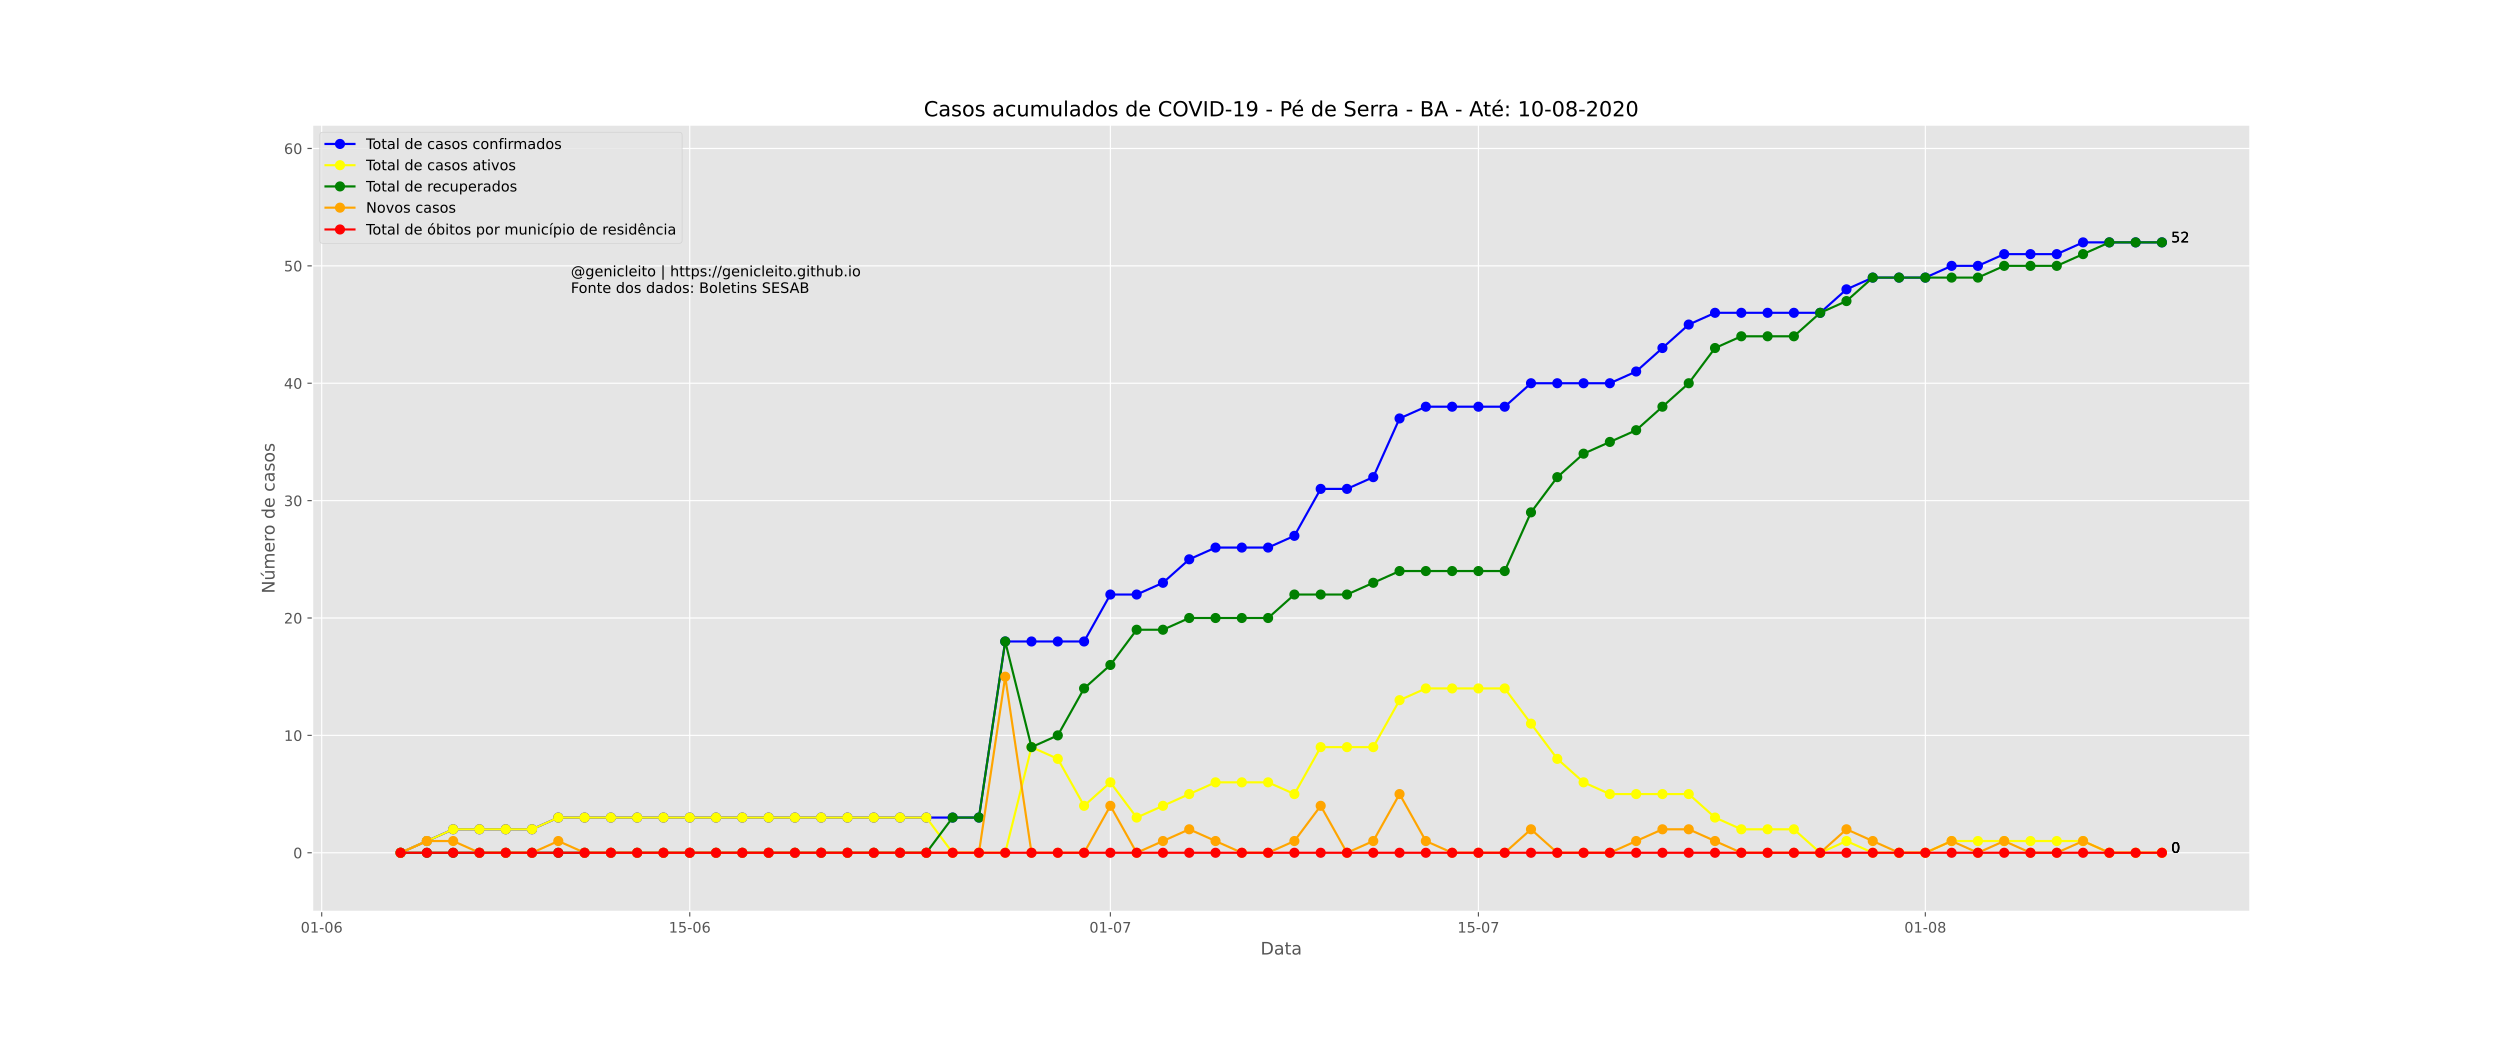 <?xml version="1.0" encoding="utf-8" standalone="no"?>
<!DOCTYPE svg PUBLIC "-//W3C//DTD SVG 1.1//EN"
  "http://www.w3.org/Graphics/SVG/1.1/DTD/svg11.dtd">
<!-- Created with matplotlib (https://matplotlib.org/) -->
<svg height="720pt" version="1.1" viewBox="0 0 1728 720" width="1728pt" xmlns="http://www.w3.org/2000/svg" xmlns:xlink="http://www.w3.org/1999/xlink">
 <defs>
  <style type="text/css">
*{stroke-linecap:butt;stroke-linejoin:round;}
  </style>
 </defs>
 <g id="figure_1">
  <g id="patch_1">
   <path d="M 0 720 
L 1728 720 
L 1728 0 
L 0 0 
z
" style="fill:#ffffff;"/>
  </g>
  <g id="axes_1">
   <g id="patch_2">
    <path d="M 216 630 
L 1555.2 630 
L 1555.2 86.4 
L 216 86.4 
z
" style="fill:#e5e5e5;"/>
   </g>
   <g id="matplotlib.axis_1">
    <g id="xtick_1">
     <g id="line2d_1">
      <path clip-path="url(#p204fed7c61)" d="M 222.36 630 
L 222.36 86.4 
" style="fill:none;stroke:#ffffff;stroke-linecap:square;stroke-width:0.8;"/>
     </g>
     <g id="line2d_2">
      <defs>
       <path d="M 0 0 
L 0 3.5 
" id="m481b102e03" style="stroke:#555555;stroke-width:0.8;"/>
      </defs>
      <g>
       <use style="fill:#555555;stroke:#555555;stroke-width:0.8;" x="222.36" xlink:href="#m481b102e03" y="630"/>
      </g>
     </g>
     <g id="text_1">
      <!-- 01-06 -->
      <defs>
       <path d="M 31.781 66.406 
Q 24.172 66.406 20.328 58.906 
Q 16.5 51.422 16.5 36.375 
Q 16.5 21.391 20.328 13.891 
Q 24.172 6.391 31.781 6.391 
Q 39.453 6.391 43.281 13.891 
Q 47.125 21.391 47.125 36.375 
Q 47.125 51.422 43.281 58.906 
Q 39.453 66.406 31.781 66.406 
z
M 31.781 74.219 
Q 44.047 74.219 50.516 64.516 
Q 56.984 54.828 56.984 36.375 
Q 56.984 17.969 50.516 8.266 
Q 44.047 -1.422 31.781 -1.422 
Q 19.531 -1.422 13.062 8.266 
Q 6.594 17.969 6.594 36.375 
Q 6.594 54.828 13.062 64.516 
Q 19.531 74.219 31.781 74.219 
z
" id="DejaVuSans-48"/>
       <path d="M 12.406 8.297 
L 28.516 8.297 
L 28.516 63.922 
L 10.984 60.406 
L 10.984 69.391 
L 28.422 72.906 
L 38.281 72.906 
L 38.281 8.297 
L 54.391 8.297 
L 54.391 0 
L 12.406 0 
z
" id="DejaVuSans-49"/>
       <path d="M 4.891 31.391 
L 31.203 31.391 
L 31.203 23.391 
L 4.891 23.391 
z
" id="DejaVuSans-45"/>
       <path d="M 33.016 40.375 
Q 26.375 40.375 22.484 35.828 
Q 18.609 31.297 18.609 23.391 
Q 18.609 15.531 22.484 10.953 
Q 26.375 6.391 33.016 6.391 
Q 39.656 6.391 43.531 10.953 
Q 47.406 15.531 47.406 23.391 
Q 47.406 31.297 43.531 35.828 
Q 39.656 40.375 33.016 40.375 
z
M 52.594 71.297 
L 52.594 62.312 
Q 48.875 64.062 45.094 64.984 
Q 41.312 65.922 37.594 65.922 
Q 27.828 65.922 22.672 59.328 
Q 17.531 52.734 16.797 39.406 
Q 19.672 43.656 24.016 45.922 
Q 28.375 48.188 33.594 48.188 
Q 44.578 48.188 50.953 41.516 
Q 57.328 34.859 57.328 23.391 
Q 57.328 12.156 50.688 5.359 
Q 44.047 -1.422 33.016 -1.422 
Q 20.359 -1.422 13.672 8.266 
Q 6.984 17.969 6.984 36.375 
Q 6.984 53.656 15.188 63.938 
Q 23.391 74.219 37.203 74.219 
Q 40.922 74.219 44.703 73.484 
Q 48.484 72.75 52.594 71.297 
z
" id="DejaVuSans-54"/>
      </defs>
      <g style="fill:#555555;" transform="translate(207.831 644.598)scale(0.1 -0.1)">
       <use xlink:href="#DejaVuSans-48"/>
       <use x="63.623" xlink:href="#DejaVuSans-49"/>
       <use x="127.246" xlink:href="#DejaVuSans-45"/>
       <use x="163.33" xlink:href="#DejaVuSans-48"/>
       <use x="226.953" xlink:href="#DejaVuSans-54"/>
      </g>
     </g>
    </g>
    <g id="xtick_2">
     <g id="line2d_3">
      <path clip-path="url(#p204fed7c61)" d="M 476.753 630 
L 476.753 86.4 
" style="fill:none;stroke:#ffffff;stroke-linecap:square;stroke-width:0.8;"/>
     </g>
     <g id="line2d_4">
      <g>
       <use style="fill:#555555;stroke:#555555;stroke-width:0.8;" x="476.753" xlink:href="#m481b102e03" y="630"/>
      </g>
     </g>
     <g id="text_2">
      <!-- 15-06 -->
      <defs>
       <path d="M 10.797 72.906 
L 49.516 72.906 
L 49.516 64.594 
L 19.828 64.594 
L 19.828 46.734 
Q 21.969 47.469 24.109 47.828 
Q 26.266 48.188 28.422 48.188 
Q 40.625 48.188 47.75 41.5 
Q 54.891 34.812 54.891 23.391 
Q 54.891 11.625 47.562 5.094 
Q 40.234 -1.422 26.906 -1.422 
Q 22.312 -1.422 17.547 -0.641 
Q 12.797 0.141 7.719 1.703 
L 7.719 11.625 
Q 12.109 9.234 16.797 8.062 
Q 21.484 6.891 26.703 6.891 
Q 35.156 6.891 40.078 11.328 
Q 45.016 15.766 45.016 23.391 
Q 45.016 31 40.078 35.438 
Q 35.156 39.891 26.703 39.891 
Q 22.75 39.891 18.812 39.016 
Q 14.891 38.141 10.797 36.281 
z
" id="DejaVuSans-53"/>
      </defs>
      <g style="fill:#555555;" transform="translate(462.224 644.598)scale(0.1 -0.1)">
       <use xlink:href="#DejaVuSans-49"/>
       <use x="63.623" xlink:href="#DejaVuSans-53"/>
       <use x="127.246" xlink:href="#DejaVuSans-45"/>
       <use x="163.33" xlink:href="#DejaVuSans-48"/>
       <use x="226.953" xlink:href="#DejaVuSans-54"/>
      </g>
     </g>
    </g>
    <g id="xtick_3">
     <g id="line2d_5">
      <path clip-path="url(#p204fed7c61)" d="M 767.489 630 
L 767.489 86.4 
" style="fill:none;stroke:#ffffff;stroke-linecap:square;stroke-width:0.8;"/>
     </g>
     <g id="line2d_6">
      <g>
       <use style="fill:#555555;stroke:#555555;stroke-width:0.8;" x="767.489" xlink:href="#m481b102e03" y="630"/>
      </g>
     </g>
     <g id="text_3">
      <!-- 01-07 -->
      <defs>
       <path d="M 8.203 72.906 
L 55.078 72.906 
L 55.078 68.703 
L 28.609 0 
L 18.312 0 
L 43.219 64.594 
L 8.203 64.594 
z
" id="DejaVuSans-55"/>
      </defs>
      <g style="fill:#555555;" transform="translate(752.96 644.598)scale(0.1 -0.1)">
       <use xlink:href="#DejaVuSans-48"/>
       <use x="63.623" xlink:href="#DejaVuSans-49"/>
       <use x="127.246" xlink:href="#DejaVuSans-45"/>
       <use x="163.33" xlink:href="#DejaVuSans-48"/>
       <use x="226.953" xlink:href="#DejaVuSans-55"/>
      </g>
     </g>
    </g>
    <g id="xtick_4">
     <g id="line2d_7">
      <path clip-path="url(#p204fed7c61)" d="M 1021.882 630 
L 1021.882 86.4 
" style="fill:none;stroke:#ffffff;stroke-linecap:square;stroke-width:0.8;"/>
     </g>
     <g id="line2d_8">
      <g>
       <use style="fill:#555555;stroke:#555555;stroke-width:0.8;" x="1021.882" xlink:href="#m481b102e03" y="630"/>
      </g>
     </g>
     <g id="text_4">
      <!-- 15-07 -->
      <g style="fill:#555555;" transform="translate(1007.353 644.598)scale(0.1 -0.1)">
       <use xlink:href="#DejaVuSans-49"/>
       <use x="63.623" xlink:href="#DejaVuSans-53"/>
       <use x="127.246" xlink:href="#DejaVuSans-45"/>
       <use x="163.33" xlink:href="#DejaVuSans-48"/>
       <use x="226.953" xlink:href="#DejaVuSans-55"/>
      </g>
     </g>
    </g>
    <g id="xtick_5">
     <g id="line2d_9">
      <path clip-path="url(#p204fed7c61)" d="M 1330.789 630 
L 1330.789 86.4 
" style="fill:none;stroke:#ffffff;stroke-linecap:square;stroke-width:0.8;"/>
     </g>
     <g id="line2d_10">
      <g>
       <use style="fill:#555555;stroke:#555555;stroke-width:0.8;" x="1330.789" xlink:href="#m481b102e03" y="630"/>
      </g>
     </g>
     <g id="text_5">
      <!-- 01-08 -->
      <defs>
       <path d="M 31.781 34.625 
Q 24.75 34.625 20.719 30.859 
Q 16.703 27.094 16.703 20.516 
Q 16.703 13.922 20.719 10.156 
Q 24.75 6.391 31.781 6.391 
Q 38.812 6.391 42.859 10.172 
Q 46.922 13.969 46.922 20.516 
Q 46.922 27.094 42.891 30.859 
Q 38.875 34.625 31.781 34.625 
z
M 21.922 38.812 
Q 15.578 40.375 12.031 44.719 
Q 8.5 49.078 8.5 55.328 
Q 8.5 64.062 14.719 69.141 
Q 20.953 74.219 31.781 74.219 
Q 42.672 74.219 48.875 69.141 
Q 55.078 64.062 55.078 55.328 
Q 55.078 49.078 51.531 44.719 
Q 48 40.375 41.703 38.812 
Q 48.828 37.156 52.797 32.312 
Q 56.781 27.484 56.781 20.516 
Q 56.781 9.906 50.312 4.234 
Q 43.844 -1.422 31.781 -1.422 
Q 19.734 -1.422 13.25 4.234 
Q 6.781 9.906 6.781 20.516 
Q 6.781 27.484 10.781 32.312 
Q 14.797 37.156 21.922 38.812 
z
M 18.312 54.391 
Q 18.312 48.734 21.844 45.562 
Q 25.391 42.391 31.781 42.391 
Q 38.141 42.391 41.719 45.562 
Q 45.312 48.734 45.312 54.391 
Q 45.312 60.062 41.719 63.234 
Q 38.141 66.406 31.781 66.406 
Q 25.391 66.406 21.844 63.234 
Q 18.312 60.062 18.312 54.391 
z
" id="DejaVuSans-56"/>
      </defs>
      <g style="fill:#555555;" transform="translate(1316.26 644.598)scale(0.1 -0.1)">
       <use xlink:href="#DejaVuSans-48"/>
       <use x="63.623" xlink:href="#DejaVuSans-49"/>
       <use x="127.246" xlink:href="#DejaVuSans-45"/>
       <use x="163.33" xlink:href="#DejaVuSans-48"/>
       <use x="226.953" xlink:href="#DejaVuSans-56"/>
      </g>
     </g>
    </g>
    <g id="text_6">
     <!-- Data -->
     <defs>
      <path d="M 19.672 64.797 
L 19.672 8.109 
L 31.594 8.109 
Q 46.688 8.109 53.688 14.938 
Q 60.688 21.781 60.688 36.531 
Q 60.688 51.172 53.688 57.984 
Q 46.688 64.797 31.594 64.797 
z
M 9.812 72.906 
L 30.078 72.906 
Q 51.266 72.906 61.172 64.094 
Q 71.094 55.281 71.094 36.531 
Q 71.094 17.672 61.125 8.828 
Q 51.172 0 30.078 0 
L 9.812 0 
z
" id="DejaVuSans-68"/>
      <path d="M 34.281 27.484 
Q 23.391 27.484 19.188 25 
Q 14.984 22.516 14.984 16.5 
Q 14.984 11.719 18.141 8.906 
Q 21.297 6.109 26.703 6.109 
Q 34.188 6.109 38.703 11.406 
Q 43.219 16.703 43.219 25.484 
L 43.219 27.484 
z
M 52.203 31.203 
L 52.203 0 
L 43.219 0 
L 43.219 8.297 
Q 40.141 3.328 35.547 0.953 
Q 30.953 -1.422 24.312 -1.422 
Q 15.922 -1.422 10.953 3.297 
Q 6 8.016 6 15.922 
Q 6 25.141 12.172 29.828 
Q 18.359 34.516 30.609 34.516 
L 43.219 34.516 
L 43.219 35.406 
Q 43.219 41.609 39.141 45 
Q 35.062 48.391 27.688 48.391 
Q 23 48.391 18.547 47.266 
Q 14.109 46.141 10.016 43.891 
L 10.016 52.203 
Q 14.938 54.109 19.578 55.047 
Q 24.219 56 28.609 56 
Q 40.484 56 46.344 49.844 
Q 52.203 43.703 52.203 31.203 
z
" id="DejaVuSans-97"/>
      <path d="M 18.312 70.219 
L 18.312 54.688 
L 36.812 54.688 
L 36.812 47.703 
L 18.312 47.703 
L 18.312 18.016 
Q 18.312 11.328 20.141 9.422 
Q 21.969 7.516 27.594 7.516 
L 36.812 7.516 
L 36.812 0 
L 27.594 0 
Q 17.188 0 13.234 3.875 
Q 9.281 7.766 9.281 18.016 
L 9.281 47.703 
L 2.688 47.703 
L 2.688 54.688 
L 9.281 54.688 
L 9.281 70.219 
z
" id="DejaVuSans-116"/>
     </defs>
     <g style="fill:#555555;" transform="translate(871.274 659.796)scale(0.12 -0.12)">
      <use xlink:href="#DejaVuSans-68"/>
      <use x="77.002" xlink:href="#DejaVuSans-97"/>
      <use x="138.281" xlink:href="#DejaVuSans-116"/>
      <use x="177.49" xlink:href="#DejaVuSans-97"/>
     </g>
    </g>
   </g>
   <g id="matplotlib.axis_2">
    <g id="ytick_1">
     <g id="line2d_11">
      <path clip-path="url(#p204fed7c61)" d="M 216 589.433 
L 1555.2 589.433 
" style="fill:none;stroke:#ffffff;stroke-linecap:square;stroke-width:0.8;"/>
     </g>
     <g id="line2d_12">
      <defs>
       <path d="M 0 0 
L -3.5 0 
" id="m86a599eb27" style="stroke:#555555;stroke-width:0.8;"/>
      </defs>
      <g>
       <use style="fill:#555555;stroke:#555555;stroke-width:0.8;" x="216" xlink:href="#m86a599eb27" y="589.433"/>
      </g>
     </g>
     <g id="text_7">
      <!-- 0 -->
      <g style="fill:#555555;" transform="translate(202.637 593.232)scale(0.1 -0.1)">
       <use xlink:href="#DejaVuSans-48"/>
      </g>
     </g>
    </g>
    <g id="ytick_2">
     <g id="line2d_13">
      <path clip-path="url(#p204fed7c61)" d="M 216 508.299 
L 1555.2 508.299 
" style="fill:none;stroke:#ffffff;stroke-linecap:square;stroke-width:0.8;"/>
     </g>
     <g id="line2d_14">
      <g>
       <use style="fill:#555555;stroke:#555555;stroke-width:0.8;" x="216" xlink:href="#m86a599eb27" y="508.299"/>
      </g>
     </g>
     <g id="text_8">
      <!-- 10 -->
      <g style="fill:#555555;" transform="translate(196.275 512.098)scale(0.1 -0.1)">
       <use xlink:href="#DejaVuSans-49"/>
       <use x="63.623" xlink:href="#DejaVuSans-48"/>
      </g>
     </g>
    </g>
    <g id="ytick_3">
     <g id="line2d_15">
      <path clip-path="url(#p204fed7c61)" d="M 216 427.164 
L 1555.2 427.164 
" style="fill:none;stroke:#ffffff;stroke-linecap:square;stroke-width:0.8;"/>
     </g>
     <g id="line2d_16">
      <g>
       <use style="fill:#555555;stroke:#555555;stroke-width:0.8;" x="216" xlink:href="#m86a599eb27" y="427.164"/>
      </g>
     </g>
     <g id="text_9">
      <!-- 20 -->
      <defs>
       <path d="M 19.188 8.297 
L 53.609 8.297 
L 53.609 0 
L 7.328 0 
L 7.328 8.297 
Q 12.938 14.109 22.625 23.891 
Q 32.328 33.688 34.812 36.531 
Q 39.547 41.844 41.422 45.531 
Q 43.312 49.219 43.312 52.781 
Q 43.312 58.594 39.234 62.25 
Q 35.156 65.922 28.609 65.922 
Q 23.969 65.922 18.812 64.312 
Q 13.672 62.703 7.812 59.422 
L 7.812 69.391 
Q 13.766 71.781 18.938 73 
Q 24.125 74.219 28.422 74.219 
Q 39.75 74.219 46.484 68.547 
Q 53.219 62.891 53.219 53.422 
Q 53.219 48.922 51.531 44.891 
Q 49.859 40.875 45.406 35.406 
Q 44.188 33.984 37.641 27.219 
Q 31.109 20.453 19.188 8.297 
z
" id="DejaVuSans-50"/>
      </defs>
      <g style="fill:#555555;" transform="translate(196.275 430.963)scale(0.1 -0.1)">
       <use xlink:href="#DejaVuSans-50"/>
       <use x="63.623" xlink:href="#DejaVuSans-48"/>
      </g>
     </g>
    </g>
    <g id="ytick_4">
     <g id="line2d_17">
      <path clip-path="url(#p204fed7c61)" d="M 216 346.03 
L 1555.2 346.03 
" style="fill:none;stroke:#ffffff;stroke-linecap:square;stroke-width:0.8;"/>
     </g>
     <g id="line2d_18">
      <g>
       <use style="fill:#555555;stroke:#555555;stroke-width:0.8;" x="216" xlink:href="#m86a599eb27" y="346.03"/>
      </g>
     </g>
     <g id="text_10">
      <!-- 30 -->
      <defs>
       <path d="M 40.578 39.312 
Q 47.656 37.797 51.625 33 
Q 55.609 28.219 55.609 21.188 
Q 55.609 10.406 48.188 4.484 
Q 40.766 -1.422 27.094 -1.422 
Q 22.516 -1.422 17.656 -0.516 
Q 12.797 0.391 7.625 2.203 
L 7.625 11.719 
Q 11.719 9.328 16.594 8.109 
Q 21.484 6.891 26.812 6.891 
Q 36.078 6.891 40.938 10.547 
Q 45.797 14.203 45.797 21.188 
Q 45.797 27.641 41.281 31.266 
Q 36.766 34.906 28.719 34.906 
L 20.219 34.906 
L 20.219 43.016 
L 29.109 43.016 
Q 36.375 43.016 40.234 45.922 
Q 44.094 48.828 44.094 54.297 
Q 44.094 59.906 40.109 62.906 
Q 36.141 65.922 28.719 65.922 
Q 24.656 65.922 20.016 65.031 
Q 15.375 64.156 9.812 62.312 
L 9.812 71.094 
Q 15.438 72.656 20.344 73.438 
Q 25.25 74.219 29.594 74.219 
Q 40.828 74.219 47.359 69.109 
Q 53.906 64.016 53.906 55.328 
Q 53.906 49.266 50.438 45.094 
Q 46.969 40.922 40.578 39.312 
z
" id="DejaVuSans-51"/>
      </defs>
      <g style="fill:#555555;" transform="translate(196.275 349.829)scale(0.1 -0.1)">
       <use xlink:href="#DejaVuSans-51"/>
       <use x="63.623" xlink:href="#DejaVuSans-48"/>
      </g>
     </g>
    </g>
    <g id="ytick_5">
     <g id="line2d_19">
      <path clip-path="url(#p204fed7c61)" d="M 216 264.896 
L 1555.2 264.896 
" style="fill:none;stroke:#ffffff;stroke-linecap:square;stroke-width:0.8;"/>
     </g>
     <g id="line2d_20">
      <g>
       <use style="fill:#555555;stroke:#555555;stroke-width:0.8;" x="216" xlink:href="#m86a599eb27" y="264.896"/>
      </g>
     </g>
     <g id="text_11">
      <!-- 40 -->
      <defs>
       <path d="M 37.797 64.312 
L 12.891 25.391 
L 37.797 25.391 
z
M 35.203 72.906 
L 47.609 72.906 
L 47.609 25.391 
L 58.016 25.391 
L 58.016 17.188 
L 47.609 17.188 
L 47.609 0 
L 37.797 0 
L 37.797 17.188 
L 4.891 17.188 
L 4.891 26.703 
z
" id="DejaVuSans-52"/>
      </defs>
      <g style="fill:#555555;" transform="translate(196.275 268.695)scale(0.1 -0.1)">
       <use xlink:href="#DejaVuSans-52"/>
       <use x="63.623" xlink:href="#DejaVuSans-48"/>
      </g>
     </g>
    </g>
    <g id="ytick_6">
     <g id="line2d_21">
      <path clip-path="url(#p204fed7c61)" d="M 216 183.761 
L 1555.2 183.761 
" style="fill:none;stroke:#ffffff;stroke-linecap:square;stroke-width:0.8;"/>
     </g>
     <g id="line2d_22">
      <g>
       <use style="fill:#555555;stroke:#555555;stroke-width:0.8;" x="216" xlink:href="#m86a599eb27" y="183.761"/>
      </g>
     </g>
     <g id="text_12">
      <!-- 50 -->
      <g style="fill:#555555;" transform="translate(196.275 187.56)scale(0.1 -0.1)">
       <use xlink:href="#DejaVuSans-53"/>
       <use x="63.623" xlink:href="#DejaVuSans-48"/>
      </g>
     </g>
    </g>
    <g id="ytick_7">
     <g id="line2d_23">
      <path clip-path="url(#p204fed7c61)" d="M 216 102.627 
L 1555.2 102.627 
" style="fill:none;stroke:#ffffff;stroke-linecap:square;stroke-width:0.8;"/>
     </g>
     <g id="line2d_24">
      <g>
       <use style="fill:#555555;stroke:#555555;stroke-width:0.8;" x="216" xlink:href="#m86a599eb27" y="102.627"/>
      </g>
     </g>
     <g id="text_13">
      <!-- 60 -->
      <g style="fill:#555555;" transform="translate(196.275 106.426)scale(0.1 -0.1)">
       <use xlink:href="#DejaVuSans-54"/>
       <use x="63.623" xlink:href="#DejaVuSans-48"/>
      </g>
     </g>
    </g>
    <g id="text_14">
     <!-- Número de casos -->
     <defs>
      <path d="M 9.812 72.906 
L 23.094 72.906 
L 55.422 11.922 
L 55.422 72.906 
L 64.984 72.906 
L 64.984 0 
L 51.703 0 
L 19.391 60.984 
L 19.391 0 
L 9.812 0 
z
" id="DejaVuSans-78"/>
      <path d="M 8.5 21.578 
L 8.5 54.688 
L 17.484 54.688 
L 17.484 21.922 
Q 17.484 14.156 20.5 10.266 
Q 23.531 6.391 29.594 6.391 
Q 36.859 6.391 41.078 11.031 
Q 45.312 15.672 45.312 23.688 
L 45.312 54.688 
L 54.297 54.688 
L 54.297 0 
L 45.312 0 
L 45.312 8.406 
Q 42.047 3.422 37.719 1 
Q 33.406 -1.422 27.688 -1.422 
Q 18.266 -1.422 13.375 4.438 
Q 8.5 10.297 8.5 21.578 
z
M 31.109 56 
z
M 37.781 79.984 
L 47.5 79.984 
L 31.594 61.625 
L 24.109 61.625 
z
" id="DejaVuSans-250"/>
      <path d="M 52 44.188 
Q 55.375 50.25 60.062 53.125 
Q 64.75 56 71.094 56 
Q 79.641 56 84.281 50.016 
Q 88.922 44.047 88.922 33.016 
L 88.922 0 
L 79.891 0 
L 79.891 32.719 
Q 79.891 40.578 77.094 44.375 
Q 74.312 48.188 68.609 48.188 
Q 61.625 48.188 57.562 43.547 
Q 53.516 38.922 53.516 30.906 
L 53.516 0 
L 44.484 0 
L 44.484 32.719 
Q 44.484 40.625 41.703 44.406 
Q 38.922 48.188 33.109 48.188 
Q 26.219 48.188 22.156 43.531 
Q 18.109 38.875 18.109 30.906 
L 18.109 0 
L 9.078 0 
L 9.078 54.688 
L 18.109 54.688 
L 18.109 46.188 
Q 21.188 51.219 25.484 53.609 
Q 29.781 56 35.688 56 
Q 41.656 56 45.828 52.969 
Q 50 49.953 52 44.188 
z
" id="DejaVuSans-109"/>
      <path d="M 56.203 29.594 
L 56.203 25.203 
L 14.891 25.203 
Q 15.484 15.922 20.484 11.062 
Q 25.484 6.203 34.422 6.203 
Q 39.594 6.203 44.453 7.469 
Q 49.312 8.734 54.109 11.281 
L 54.109 2.781 
Q 49.266 0.734 44.188 -0.344 
Q 39.109 -1.422 33.891 -1.422 
Q 20.797 -1.422 13.156 6.188 
Q 5.516 13.812 5.516 26.812 
Q 5.516 40.234 12.766 48.109 
Q 20.016 56 32.328 56 
Q 43.359 56 49.781 48.891 
Q 56.203 41.797 56.203 29.594 
z
M 47.219 32.234 
Q 47.125 39.594 43.094 43.984 
Q 39.062 48.391 32.422 48.391 
Q 24.906 48.391 20.391 44.141 
Q 15.875 39.891 15.188 32.172 
z
" id="DejaVuSans-101"/>
      <path d="M 41.109 46.297 
Q 39.594 47.172 37.812 47.578 
Q 36.031 48 33.891 48 
Q 26.266 48 22.188 43.047 
Q 18.109 38.094 18.109 28.812 
L 18.109 0 
L 9.078 0 
L 9.078 54.688 
L 18.109 54.688 
L 18.109 46.188 
Q 20.953 51.172 25.484 53.578 
Q 30.031 56 36.531 56 
Q 37.453 56 38.578 55.875 
Q 39.703 55.766 41.062 55.516 
z
" id="DejaVuSans-114"/>
      <path d="M 30.609 48.391 
Q 23.391 48.391 19.188 42.75 
Q 14.984 37.109 14.984 27.297 
Q 14.984 17.484 19.156 11.844 
Q 23.344 6.203 30.609 6.203 
Q 37.797 6.203 41.984 11.859 
Q 46.188 17.531 46.188 27.297 
Q 46.188 37.016 41.984 42.703 
Q 37.797 48.391 30.609 48.391 
z
M 30.609 56 
Q 42.328 56 49.016 48.375 
Q 55.719 40.766 55.719 27.297 
Q 55.719 13.875 49.016 6.219 
Q 42.328 -1.422 30.609 -1.422 
Q 18.844 -1.422 12.172 6.219 
Q 5.516 13.875 5.516 27.297 
Q 5.516 40.766 12.172 48.375 
Q 18.844 56 30.609 56 
z
" id="DejaVuSans-111"/>
      <path id="DejaVuSans-32"/>
      <path d="M 45.406 46.391 
L 45.406 75.984 
L 54.391 75.984 
L 54.391 0 
L 45.406 0 
L 45.406 8.203 
Q 42.578 3.328 38.25 0.953 
Q 33.938 -1.422 27.875 -1.422 
Q 17.969 -1.422 11.734 6.484 
Q 5.516 14.406 5.516 27.297 
Q 5.516 40.188 11.734 48.094 
Q 17.969 56 27.875 56 
Q 33.938 56 38.25 53.625 
Q 42.578 51.266 45.406 46.391 
z
M 14.797 27.297 
Q 14.797 17.391 18.875 11.75 
Q 22.953 6.109 30.078 6.109 
Q 37.203 6.109 41.297 11.75 
Q 45.406 17.391 45.406 27.297 
Q 45.406 37.203 41.297 42.844 
Q 37.203 48.484 30.078 48.484 
Q 22.953 48.484 18.875 42.844 
Q 14.797 37.203 14.797 27.297 
z
" id="DejaVuSans-100"/>
      <path d="M 48.781 52.594 
L 48.781 44.188 
Q 44.969 46.297 41.141 47.344 
Q 37.312 48.391 33.406 48.391 
Q 24.656 48.391 19.812 42.844 
Q 14.984 37.312 14.984 27.297 
Q 14.984 17.281 19.812 11.734 
Q 24.656 6.203 33.406 6.203 
Q 37.312 6.203 41.141 7.25 
Q 44.969 8.297 48.781 10.406 
L 48.781 2.094 
Q 45.016 0.344 40.984 -0.531 
Q 36.969 -1.422 32.422 -1.422 
Q 20.062 -1.422 12.781 6.344 
Q 5.516 14.109 5.516 27.297 
Q 5.516 40.672 12.859 48.328 
Q 20.219 56 33.016 56 
Q 37.156 56 41.109 55.141 
Q 45.062 54.297 48.781 52.594 
z
" id="DejaVuSans-99"/>
      <path d="M 44.281 53.078 
L 44.281 44.578 
Q 40.484 46.531 36.375 47.5 
Q 32.281 48.484 27.875 48.484 
Q 21.188 48.484 17.844 46.438 
Q 14.5 44.391 14.5 40.281 
Q 14.5 37.156 16.891 35.375 
Q 19.281 33.594 26.516 31.984 
L 29.594 31.297 
Q 39.156 29.25 43.188 25.516 
Q 47.219 21.781 47.219 15.094 
Q 47.219 7.469 41.188 3.016 
Q 35.156 -1.422 24.609 -1.422 
Q 20.219 -1.422 15.453 -0.562 
Q 10.688 0.297 5.422 2 
L 5.422 11.281 
Q 10.406 8.688 15.234 7.391 
Q 20.062 6.109 24.812 6.109 
Q 31.156 6.109 34.562 8.281 
Q 37.984 10.453 37.984 14.406 
Q 37.984 18.062 35.516 20.016 
Q 33.062 21.969 24.703 23.781 
L 21.578 24.516 
Q 13.234 26.266 9.516 29.906 
Q 5.812 33.547 5.812 39.891 
Q 5.812 47.609 11.281 51.797 
Q 16.75 56 26.812 56 
Q 31.781 56 36.172 55.266 
Q 40.578 54.547 44.281 53.078 
z
" id="DejaVuSans-115"/>
     </defs>
     <g style="fill:#555555;" transform="translate(189.779 410.243)rotate(-90)scale(0.12 -0.12)">
      <use xlink:href="#DejaVuSans-78"/>
      <use x="74.805" xlink:href="#DejaVuSans-250"/>
      <use x="138.184" xlink:href="#DejaVuSans-109"/>
      <use x="235.596" xlink:href="#DejaVuSans-101"/>
      <use x="297.119" xlink:href="#DejaVuSans-114"/>
      <use x="335.982" xlink:href="#DejaVuSans-111"/>
      <use x="397.164" xlink:href="#DejaVuSans-32"/>
      <use x="428.951" xlink:href="#DejaVuSans-100"/>
      <use x="492.428" xlink:href="#DejaVuSans-101"/>
      <use x="553.951" xlink:href="#DejaVuSans-32"/>
      <use x="585.738" xlink:href="#DejaVuSans-99"/>
      <use x="640.719" xlink:href="#DejaVuSans-97"/>
      <use x="701.998" xlink:href="#DejaVuSans-115"/>
      <use x="754.098" xlink:href="#DejaVuSans-111"/>
      <use x="815.279" xlink:href="#DejaVuSans-115"/>
     </g>
    </g>
   </g>
   <g id="line2d_25">
    <path clip-path="url(#p204fed7c61)" d="M 276.873 589.433 
L 295.044 581.319 
L 313.215 573.206 
L 331.386 573.206 
L 349.557 573.206 
L 367.728 573.206 
L 385.899 565.093 
L 404.069 565.093 
L 422.24 565.093 
L 440.411 565.093 
L 458.582 565.093 
L 476.753 565.093 
L 494.924 565.093 
L 513.095 565.093 
L 531.266 565.093 
L 549.437 565.093 
L 567.608 565.093 
L 585.779 565.093 
L 603.95 565.093 
L 622.121 565.093 
L 640.292 565.093 
L 658.463 565.093 
L 676.634 565.093 
L 694.805 443.391 
L 712.976 443.391 
L 731.147 443.391 
L 749.318 443.391 
L 767.489 410.937 
L 785.66 410.937 
L 803.831 402.824 
L 822.002 386.597 
L 840.173 378.484 
L 858.344 378.484 
L 876.515 378.484 
L 894.685 370.37 
L 912.856 337.916 
L 931.027 337.916 
L 949.198 329.803 
L 967.369 289.236 
L 985.54 281.122 
L 1003.711 281.122 
L 1021.882 281.122 
L 1040.053 281.122 
L 1058.224 264.896 
L 1076.395 264.896 
L 1094.566 264.896 
L 1112.737 264.896 
L 1130.908 256.782 
L 1149.079 240.555 
L 1167.25 224.328 
L 1185.421 216.215 
L 1203.592 216.215 
L 1221.763 216.215 
L 1239.934 216.215 
L 1258.105 216.215 
L 1276.276 199.988 
L 1294.447 191.875 
L 1312.618 191.875 
L 1330.789 191.875 
L 1348.96 183.761 
L 1367.131 183.761 
L 1385.301 175.648 
L 1403.472 175.648 
L 1421.643 175.648 
L 1439.814 167.534 
L 1457.985 167.534 
L 1476.156 167.534 
L 1494.327 167.534 
" style="fill:none;stroke:#0000ff;stroke-linecap:square;stroke-width:1.5;"/>
    <defs>
     <path d="M 0 3 
C 0.796 3 1.559 2.684 2.121 2.121 
C 2.684 1.559 3 0.796 3 0 
C 3 -0.796 2.684 -1.559 2.121 -2.121 
C 1.559 -2.684 0.796 -3 0 -3 
C -0.796 -3 -1.559 -2.684 -2.121 -2.121 
C -2.684 -1.559 -3 -0.796 -3 0 
C -3 0.796 -2.684 1.559 -2.121 2.121 
C -1.559 2.684 -0.796 3 0 3 
z
" id="m7597e97192" style="stroke:#0000ff;"/>
    </defs>
    <g clip-path="url(#p204fed7c61)">
     <use style="fill:#0000ff;stroke:#0000ff;" x="276.873" xlink:href="#m7597e97192" y="589.433"/>
     <use style="fill:#0000ff;stroke:#0000ff;" x="295.044" xlink:href="#m7597e97192" y="581.319"/>
     <use style="fill:#0000ff;stroke:#0000ff;" x="313.215" xlink:href="#m7597e97192" y="573.206"/>
     <use style="fill:#0000ff;stroke:#0000ff;" x="331.386" xlink:href="#m7597e97192" y="573.206"/>
     <use style="fill:#0000ff;stroke:#0000ff;" x="349.557" xlink:href="#m7597e97192" y="573.206"/>
     <use style="fill:#0000ff;stroke:#0000ff;" x="367.728" xlink:href="#m7597e97192" y="573.206"/>
     <use style="fill:#0000ff;stroke:#0000ff;" x="385.899" xlink:href="#m7597e97192" y="565.093"/>
     <use style="fill:#0000ff;stroke:#0000ff;" x="404.069" xlink:href="#m7597e97192" y="565.093"/>
     <use style="fill:#0000ff;stroke:#0000ff;" x="422.24" xlink:href="#m7597e97192" y="565.093"/>
     <use style="fill:#0000ff;stroke:#0000ff;" x="440.411" xlink:href="#m7597e97192" y="565.093"/>
     <use style="fill:#0000ff;stroke:#0000ff;" x="458.582" xlink:href="#m7597e97192" y="565.093"/>
     <use style="fill:#0000ff;stroke:#0000ff;" x="476.753" xlink:href="#m7597e97192" y="565.093"/>
     <use style="fill:#0000ff;stroke:#0000ff;" x="494.924" xlink:href="#m7597e97192" y="565.093"/>
     <use style="fill:#0000ff;stroke:#0000ff;" x="513.095" xlink:href="#m7597e97192" y="565.093"/>
     <use style="fill:#0000ff;stroke:#0000ff;" x="531.266" xlink:href="#m7597e97192" y="565.093"/>
     <use style="fill:#0000ff;stroke:#0000ff;" x="549.437" xlink:href="#m7597e97192" y="565.093"/>
     <use style="fill:#0000ff;stroke:#0000ff;" x="567.608" xlink:href="#m7597e97192" y="565.093"/>
     <use style="fill:#0000ff;stroke:#0000ff;" x="585.779" xlink:href="#m7597e97192" y="565.093"/>
     <use style="fill:#0000ff;stroke:#0000ff;" x="603.95" xlink:href="#m7597e97192" y="565.093"/>
     <use style="fill:#0000ff;stroke:#0000ff;" x="622.121" xlink:href="#m7597e97192" y="565.093"/>
     <use style="fill:#0000ff;stroke:#0000ff;" x="640.292" xlink:href="#m7597e97192" y="565.093"/>
     <use style="fill:#0000ff;stroke:#0000ff;" x="658.463" xlink:href="#m7597e97192" y="565.093"/>
     <use style="fill:#0000ff;stroke:#0000ff;" x="676.634" xlink:href="#m7597e97192" y="565.093"/>
     <use style="fill:#0000ff;stroke:#0000ff;" x="694.805" xlink:href="#m7597e97192" y="443.391"/>
     <use style="fill:#0000ff;stroke:#0000ff;" x="712.976" xlink:href="#m7597e97192" y="443.391"/>
     <use style="fill:#0000ff;stroke:#0000ff;" x="731.147" xlink:href="#m7597e97192" y="443.391"/>
     <use style="fill:#0000ff;stroke:#0000ff;" x="749.318" xlink:href="#m7597e97192" y="443.391"/>
     <use style="fill:#0000ff;stroke:#0000ff;" x="767.489" xlink:href="#m7597e97192" y="410.937"/>
     <use style="fill:#0000ff;stroke:#0000ff;" x="785.66" xlink:href="#m7597e97192" y="410.937"/>
     <use style="fill:#0000ff;stroke:#0000ff;" x="803.831" xlink:href="#m7597e97192" y="402.824"/>
     <use style="fill:#0000ff;stroke:#0000ff;" x="822.002" xlink:href="#m7597e97192" y="386.597"/>
     <use style="fill:#0000ff;stroke:#0000ff;" x="840.173" xlink:href="#m7597e97192" y="378.484"/>
     <use style="fill:#0000ff;stroke:#0000ff;" x="858.344" xlink:href="#m7597e97192" y="378.484"/>
     <use style="fill:#0000ff;stroke:#0000ff;" x="876.515" xlink:href="#m7597e97192" y="378.484"/>
     <use style="fill:#0000ff;stroke:#0000ff;" x="894.685" xlink:href="#m7597e97192" y="370.37"/>
     <use style="fill:#0000ff;stroke:#0000ff;" x="912.856" xlink:href="#m7597e97192" y="337.916"/>
     <use style="fill:#0000ff;stroke:#0000ff;" x="931.027" xlink:href="#m7597e97192" y="337.916"/>
     <use style="fill:#0000ff;stroke:#0000ff;" x="949.198" xlink:href="#m7597e97192" y="329.803"/>
     <use style="fill:#0000ff;stroke:#0000ff;" x="967.369" xlink:href="#m7597e97192" y="289.236"/>
     <use style="fill:#0000ff;stroke:#0000ff;" x="985.54" xlink:href="#m7597e97192" y="281.122"/>
     <use style="fill:#0000ff;stroke:#0000ff;" x="1003.711" xlink:href="#m7597e97192" y="281.122"/>
     <use style="fill:#0000ff;stroke:#0000ff;" x="1021.882" xlink:href="#m7597e97192" y="281.122"/>
     <use style="fill:#0000ff;stroke:#0000ff;" x="1040.053" xlink:href="#m7597e97192" y="281.122"/>
     <use style="fill:#0000ff;stroke:#0000ff;" x="1058.224" xlink:href="#m7597e97192" y="264.896"/>
     <use style="fill:#0000ff;stroke:#0000ff;" x="1076.395" xlink:href="#m7597e97192" y="264.896"/>
     <use style="fill:#0000ff;stroke:#0000ff;" x="1094.566" xlink:href="#m7597e97192" y="264.896"/>
     <use style="fill:#0000ff;stroke:#0000ff;" x="1112.737" xlink:href="#m7597e97192" y="264.896"/>
     <use style="fill:#0000ff;stroke:#0000ff;" x="1130.908" xlink:href="#m7597e97192" y="256.782"/>
     <use style="fill:#0000ff;stroke:#0000ff;" x="1149.079" xlink:href="#m7597e97192" y="240.555"/>
     <use style="fill:#0000ff;stroke:#0000ff;" x="1167.25" xlink:href="#m7597e97192" y="224.328"/>
     <use style="fill:#0000ff;stroke:#0000ff;" x="1185.421" xlink:href="#m7597e97192" y="216.215"/>
     <use style="fill:#0000ff;stroke:#0000ff;" x="1203.592" xlink:href="#m7597e97192" y="216.215"/>
     <use style="fill:#0000ff;stroke:#0000ff;" x="1221.763" xlink:href="#m7597e97192" y="216.215"/>
     <use style="fill:#0000ff;stroke:#0000ff;" x="1239.934" xlink:href="#m7597e97192" y="216.215"/>
     <use style="fill:#0000ff;stroke:#0000ff;" x="1258.105" xlink:href="#m7597e97192" y="216.215"/>
     <use style="fill:#0000ff;stroke:#0000ff;" x="1276.276" xlink:href="#m7597e97192" y="199.988"/>
     <use style="fill:#0000ff;stroke:#0000ff;" x="1294.447" xlink:href="#m7597e97192" y="191.875"/>
     <use style="fill:#0000ff;stroke:#0000ff;" x="1312.618" xlink:href="#m7597e97192" y="191.875"/>
     <use style="fill:#0000ff;stroke:#0000ff;" x="1330.789" xlink:href="#m7597e97192" y="191.875"/>
     <use style="fill:#0000ff;stroke:#0000ff;" x="1348.96" xlink:href="#m7597e97192" y="183.761"/>
     <use style="fill:#0000ff;stroke:#0000ff;" x="1367.131" xlink:href="#m7597e97192" y="183.761"/>
     <use style="fill:#0000ff;stroke:#0000ff;" x="1385.301" xlink:href="#m7597e97192" y="175.648"/>
     <use style="fill:#0000ff;stroke:#0000ff;" x="1403.472" xlink:href="#m7597e97192" y="175.648"/>
     <use style="fill:#0000ff;stroke:#0000ff;" x="1421.643" xlink:href="#m7597e97192" y="175.648"/>
     <use style="fill:#0000ff;stroke:#0000ff;" x="1439.814" xlink:href="#m7597e97192" y="167.534"/>
     <use style="fill:#0000ff;stroke:#0000ff;" x="1457.985" xlink:href="#m7597e97192" y="167.534"/>
     <use style="fill:#0000ff;stroke:#0000ff;" x="1476.156" xlink:href="#m7597e97192" y="167.534"/>
     <use style="fill:#0000ff;stroke:#0000ff;" x="1494.327" xlink:href="#m7597e97192" y="167.534"/>
    </g>
   </g>
   <g id="line2d_26">
    <path clip-path="url(#p204fed7c61)" d="M 276.873 589.433 
L 295.044 581.319 
L 313.215 573.206 
L 331.386 573.206 
L 349.557 573.206 
L 367.728 573.206 
L 385.899 565.093 
L 404.069 565.093 
L 422.24 565.093 
L 440.411 565.093 
L 458.582 565.093 
L 476.753 565.093 
L 494.924 565.093 
L 513.095 565.093 
L 531.266 565.093 
L 549.437 565.093 
L 567.608 565.093 
L 585.779 565.093 
L 603.95 565.093 
L 622.121 565.093 
L 640.292 565.093 
L 658.463 589.433 
L 676.634 589.433 
L 694.805 589.433 
L 712.976 516.412 
L 731.147 524.525 
L 749.318 556.979 
L 767.489 540.752 
L 785.66 565.093 
L 803.831 556.979 
L 822.002 548.866 
L 840.173 540.752 
L 858.344 540.752 
L 876.515 540.752 
L 894.685 548.866 
L 912.856 516.412 
L 931.027 516.412 
L 949.198 516.412 
L 967.369 483.958 
L 985.54 475.845 
L 1003.711 475.845 
L 1021.882 475.845 
L 1040.053 475.845 
L 1058.224 500.185 
L 1076.395 524.525 
L 1094.566 540.752 
L 1112.737 548.866 
L 1130.908 548.866 
L 1149.079 548.866 
L 1167.25 548.866 
L 1185.421 565.093 
L 1203.592 573.206 
L 1221.763 573.206 
L 1239.934 573.206 
L 1258.105 589.433 
L 1276.276 581.319 
L 1294.447 589.433 
L 1312.618 589.433 
L 1330.789 589.433 
L 1348.96 581.319 
L 1367.131 581.319 
L 1385.301 581.319 
L 1403.472 581.319 
L 1421.643 581.319 
L 1439.814 581.319 
L 1457.985 589.433 
L 1476.156 589.433 
L 1494.327 589.433 
" style="fill:none;stroke:#ffff00;stroke-linecap:square;stroke-width:1.5;"/>
    <defs>
     <path d="M 0 3 
C 0.796 3 1.559 2.684 2.121 2.121 
C 2.684 1.559 3 0.796 3 0 
C 3 -0.796 2.684 -1.559 2.121 -2.121 
C 1.559 -2.684 0.796 -3 0 -3 
C -0.796 -3 -1.559 -2.684 -2.121 -2.121 
C -2.684 -1.559 -3 -0.796 -3 0 
C -3 0.796 -2.684 1.559 -2.121 2.121 
C -1.559 2.684 -0.796 3 0 3 
z
" id="m54fcaff9c1" style="stroke:#ffff00;"/>
    </defs>
    <g clip-path="url(#p204fed7c61)">
     <use style="fill:#ffff00;stroke:#ffff00;" x="276.873" xlink:href="#m54fcaff9c1" y="589.433"/>
     <use style="fill:#ffff00;stroke:#ffff00;" x="295.044" xlink:href="#m54fcaff9c1" y="581.319"/>
     <use style="fill:#ffff00;stroke:#ffff00;" x="313.215" xlink:href="#m54fcaff9c1" y="573.206"/>
     <use style="fill:#ffff00;stroke:#ffff00;" x="331.386" xlink:href="#m54fcaff9c1" y="573.206"/>
     <use style="fill:#ffff00;stroke:#ffff00;" x="349.557" xlink:href="#m54fcaff9c1" y="573.206"/>
     <use style="fill:#ffff00;stroke:#ffff00;" x="367.728" xlink:href="#m54fcaff9c1" y="573.206"/>
     <use style="fill:#ffff00;stroke:#ffff00;" x="385.899" xlink:href="#m54fcaff9c1" y="565.093"/>
     <use style="fill:#ffff00;stroke:#ffff00;" x="404.069" xlink:href="#m54fcaff9c1" y="565.093"/>
     <use style="fill:#ffff00;stroke:#ffff00;" x="422.24" xlink:href="#m54fcaff9c1" y="565.093"/>
     <use style="fill:#ffff00;stroke:#ffff00;" x="440.411" xlink:href="#m54fcaff9c1" y="565.093"/>
     <use style="fill:#ffff00;stroke:#ffff00;" x="458.582" xlink:href="#m54fcaff9c1" y="565.093"/>
     <use style="fill:#ffff00;stroke:#ffff00;" x="476.753" xlink:href="#m54fcaff9c1" y="565.093"/>
     <use style="fill:#ffff00;stroke:#ffff00;" x="494.924" xlink:href="#m54fcaff9c1" y="565.093"/>
     <use style="fill:#ffff00;stroke:#ffff00;" x="513.095" xlink:href="#m54fcaff9c1" y="565.093"/>
     <use style="fill:#ffff00;stroke:#ffff00;" x="531.266" xlink:href="#m54fcaff9c1" y="565.093"/>
     <use style="fill:#ffff00;stroke:#ffff00;" x="549.437" xlink:href="#m54fcaff9c1" y="565.093"/>
     <use style="fill:#ffff00;stroke:#ffff00;" x="567.608" xlink:href="#m54fcaff9c1" y="565.093"/>
     <use style="fill:#ffff00;stroke:#ffff00;" x="585.779" xlink:href="#m54fcaff9c1" y="565.093"/>
     <use style="fill:#ffff00;stroke:#ffff00;" x="603.95" xlink:href="#m54fcaff9c1" y="565.093"/>
     <use style="fill:#ffff00;stroke:#ffff00;" x="622.121" xlink:href="#m54fcaff9c1" y="565.093"/>
     <use style="fill:#ffff00;stroke:#ffff00;" x="640.292" xlink:href="#m54fcaff9c1" y="565.093"/>
     <use style="fill:#ffff00;stroke:#ffff00;" x="658.463" xlink:href="#m54fcaff9c1" y="589.433"/>
     <use style="fill:#ffff00;stroke:#ffff00;" x="676.634" xlink:href="#m54fcaff9c1" y="589.433"/>
     <use style="fill:#ffff00;stroke:#ffff00;" x="694.805" xlink:href="#m54fcaff9c1" y="589.433"/>
     <use style="fill:#ffff00;stroke:#ffff00;" x="712.976" xlink:href="#m54fcaff9c1" y="516.412"/>
     <use style="fill:#ffff00;stroke:#ffff00;" x="731.147" xlink:href="#m54fcaff9c1" y="524.525"/>
     <use style="fill:#ffff00;stroke:#ffff00;" x="749.318" xlink:href="#m54fcaff9c1" y="556.979"/>
     <use style="fill:#ffff00;stroke:#ffff00;" x="767.489" xlink:href="#m54fcaff9c1" y="540.752"/>
     <use style="fill:#ffff00;stroke:#ffff00;" x="785.66" xlink:href="#m54fcaff9c1" y="565.093"/>
     <use style="fill:#ffff00;stroke:#ffff00;" x="803.831" xlink:href="#m54fcaff9c1" y="556.979"/>
     <use style="fill:#ffff00;stroke:#ffff00;" x="822.002" xlink:href="#m54fcaff9c1" y="548.866"/>
     <use style="fill:#ffff00;stroke:#ffff00;" x="840.173" xlink:href="#m54fcaff9c1" y="540.752"/>
     <use style="fill:#ffff00;stroke:#ffff00;" x="858.344" xlink:href="#m54fcaff9c1" y="540.752"/>
     <use style="fill:#ffff00;stroke:#ffff00;" x="876.515" xlink:href="#m54fcaff9c1" y="540.752"/>
     <use style="fill:#ffff00;stroke:#ffff00;" x="894.685" xlink:href="#m54fcaff9c1" y="548.866"/>
     <use style="fill:#ffff00;stroke:#ffff00;" x="912.856" xlink:href="#m54fcaff9c1" y="516.412"/>
     <use style="fill:#ffff00;stroke:#ffff00;" x="931.027" xlink:href="#m54fcaff9c1" y="516.412"/>
     <use style="fill:#ffff00;stroke:#ffff00;" x="949.198" xlink:href="#m54fcaff9c1" y="516.412"/>
     <use style="fill:#ffff00;stroke:#ffff00;" x="967.369" xlink:href="#m54fcaff9c1" y="483.958"/>
     <use style="fill:#ffff00;stroke:#ffff00;" x="985.54" xlink:href="#m54fcaff9c1" y="475.845"/>
     <use style="fill:#ffff00;stroke:#ffff00;" x="1003.711" xlink:href="#m54fcaff9c1" y="475.845"/>
     <use style="fill:#ffff00;stroke:#ffff00;" x="1021.882" xlink:href="#m54fcaff9c1" y="475.845"/>
     <use style="fill:#ffff00;stroke:#ffff00;" x="1040.053" xlink:href="#m54fcaff9c1" y="475.845"/>
     <use style="fill:#ffff00;stroke:#ffff00;" x="1058.224" xlink:href="#m54fcaff9c1" y="500.185"/>
     <use style="fill:#ffff00;stroke:#ffff00;" x="1076.395" xlink:href="#m54fcaff9c1" y="524.525"/>
     <use style="fill:#ffff00;stroke:#ffff00;" x="1094.566" xlink:href="#m54fcaff9c1" y="540.752"/>
     <use style="fill:#ffff00;stroke:#ffff00;" x="1112.737" xlink:href="#m54fcaff9c1" y="548.866"/>
     <use style="fill:#ffff00;stroke:#ffff00;" x="1130.908" xlink:href="#m54fcaff9c1" y="548.866"/>
     <use style="fill:#ffff00;stroke:#ffff00;" x="1149.079" xlink:href="#m54fcaff9c1" y="548.866"/>
     <use style="fill:#ffff00;stroke:#ffff00;" x="1167.25" xlink:href="#m54fcaff9c1" y="548.866"/>
     <use style="fill:#ffff00;stroke:#ffff00;" x="1185.421" xlink:href="#m54fcaff9c1" y="565.093"/>
     <use style="fill:#ffff00;stroke:#ffff00;" x="1203.592" xlink:href="#m54fcaff9c1" y="573.206"/>
     <use style="fill:#ffff00;stroke:#ffff00;" x="1221.763" xlink:href="#m54fcaff9c1" y="573.206"/>
     <use style="fill:#ffff00;stroke:#ffff00;" x="1239.934" xlink:href="#m54fcaff9c1" y="573.206"/>
     <use style="fill:#ffff00;stroke:#ffff00;" x="1258.105" xlink:href="#m54fcaff9c1" y="589.433"/>
     <use style="fill:#ffff00;stroke:#ffff00;" x="1276.276" xlink:href="#m54fcaff9c1" y="581.319"/>
     <use style="fill:#ffff00;stroke:#ffff00;" x="1294.447" xlink:href="#m54fcaff9c1" y="589.433"/>
     <use style="fill:#ffff00;stroke:#ffff00;" x="1312.618" xlink:href="#m54fcaff9c1" y="589.433"/>
     <use style="fill:#ffff00;stroke:#ffff00;" x="1330.789" xlink:href="#m54fcaff9c1" y="589.433"/>
     <use style="fill:#ffff00;stroke:#ffff00;" x="1348.96" xlink:href="#m54fcaff9c1" y="581.319"/>
     <use style="fill:#ffff00;stroke:#ffff00;" x="1367.131" xlink:href="#m54fcaff9c1" y="581.319"/>
     <use style="fill:#ffff00;stroke:#ffff00;" x="1385.301" xlink:href="#m54fcaff9c1" y="581.319"/>
     <use style="fill:#ffff00;stroke:#ffff00;" x="1403.472" xlink:href="#m54fcaff9c1" y="581.319"/>
     <use style="fill:#ffff00;stroke:#ffff00;" x="1421.643" xlink:href="#m54fcaff9c1" y="581.319"/>
     <use style="fill:#ffff00;stroke:#ffff00;" x="1439.814" xlink:href="#m54fcaff9c1" y="581.319"/>
     <use style="fill:#ffff00;stroke:#ffff00;" x="1457.985" xlink:href="#m54fcaff9c1" y="589.433"/>
     <use style="fill:#ffff00;stroke:#ffff00;" x="1476.156" xlink:href="#m54fcaff9c1" y="589.433"/>
     <use style="fill:#ffff00;stroke:#ffff00;" x="1494.327" xlink:href="#m54fcaff9c1" y="589.433"/>
    </g>
   </g>
   <g id="line2d_27">
    <path clip-path="url(#p204fed7c61)" d="M 276.873 589.433 
L 295.044 589.433 
L 313.215 589.433 
L 331.386 589.433 
L 349.557 589.433 
L 367.728 589.433 
L 385.899 589.433 
L 404.069 589.433 
L 422.24 589.433 
L 440.411 589.433 
L 458.582 589.433 
L 476.753 589.433 
L 494.924 589.433 
L 513.095 589.433 
L 531.266 589.433 
L 549.437 589.433 
L 567.608 589.433 
L 585.779 589.433 
L 603.95 589.433 
L 622.121 589.433 
L 640.292 589.433 
L 658.463 565.093 
L 676.634 565.093 
L 694.805 443.391 
L 712.976 516.412 
L 731.147 508.299 
L 749.318 475.845 
L 767.489 459.618 
L 785.66 435.278 
L 803.831 435.278 
L 822.002 427.164 
L 840.173 427.164 
L 858.344 427.164 
L 876.515 427.164 
L 894.685 410.937 
L 912.856 410.937 
L 931.027 410.937 
L 949.198 402.824 
L 967.369 394.71 
L 985.54 394.71 
L 1003.711 394.71 
L 1021.882 394.71 
L 1040.053 394.71 
L 1058.224 354.143 
L 1076.395 329.803 
L 1094.566 313.576 
L 1112.737 305.463 
L 1130.908 297.349 
L 1149.079 281.122 
L 1167.25 264.896 
L 1185.421 240.555 
L 1203.592 232.442 
L 1221.763 232.442 
L 1239.934 232.442 
L 1258.105 216.215 
L 1276.276 208.101 
L 1294.447 191.875 
L 1312.618 191.875 
L 1330.789 191.875 
L 1348.96 191.875 
L 1367.131 191.875 
L 1385.301 183.761 
L 1403.472 183.761 
L 1421.643 183.761 
L 1439.814 175.648 
L 1457.985 167.534 
L 1476.156 167.534 
L 1494.327 167.534 
" style="fill:none;stroke:#008000;stroke-linecap:square;stroke-width:1.5;"/>
    <defs>
     <path d="M 0 3 
C 0.796 3 1.559 2.684 2.121 2.121 
C 2.684 1.559 3 0.796 3 0 
C 3 -0.796 2.684 -1.559 2.121 -2.121 
C 1.559 -2.684 0.796 -3 0 -3 
C -0.796 -3 -1.559 -2.684 -2.121 -2.121 
C -2.684 -1.559 -3 -0.796 -3 0 
C -3 0.796 -2.684 1.559 -2.121 2.121 
C -1.559 2.684 -0.796 3 0 3 
z
" id="mc10d2b897f" style="stroke:#008000;"/>
    </defs>
    <g clip-path="url(#p204fed7c61)">
     <use style="fill:#008000;stroke:#008000;" x="276.873" xlink:href="#mc10d2b897f" y="589.433"/>
     <use style="fill:#008000;stroke:#008000;" x="295.044" xlink:href="#mc10d2b897f" y="589.433"/>
     <use style="fill:#008000;stroke:#008000;" x="313.215" xlink:href="#mc10d2b897f" y="589.433"/>
     <use style="fill:#008000;stroke:#008000;" x="331.386" xlink:href="#mc10d2b897f" y="589.433"/>
     <use style="fill:#008000;stroke:#008000;" x="349.557" xlink:href="#mc10d2b897f" y="589.433"/>
     <use style="fill:#008000;stroke:#008000;" x="367.728" xlink:href="#mc10d2b897f" y="589.433"/>
     <use style="fill:#008000;stroke:#008000;" x="385.899" xlink:href="#mc10d2b897f" y="589.433"/>
     <use style="fill:#008000;stroke:#008000;" x="404.069" xlink:href="#mc10d2b897f" y="589.433"/>
     <use style="fill:#008000;stroke:#008000;" x="422.24" xlink:href="#mc10d2b897f" y="589.433"/>
     <use style="fill:#008000;stroke:#008000;" x="440.411" xlink:href="#mc10d2b897f" y="589.433"/>
     <use style="fill:#008000;stroke:#008000;" x="458.582" xlink:href="#mc10d2b897f" y="589.433"/>
     <use style="fill:#008000;stroke:#008000;" x="476.753" xlink:href="#mc10d2b897f" y="589.433"/>
     <use style="fill:#008000;stroke:#008000;" x="494.924" xlink:href="#mc10d2b897f" y="589.433"/>
     <use style="fill:#008000;stroke:#008000;" x="513.095" xlink:href="#mc10d2b897f" y="589.433"/>
     <use style="fill:#008000;stroke:#008000;" x="531.266" xlink:href="#mc10d2b897f" y="589.433"/>
     <use style="fill:#008000;stroke:#008000;" x="549.437" xlink:href="#mc10d2b897f" y="589.433"/>
     <use style="fill:#008000;stroke:#008000;" x="567.608" xlink:href="#mc10d2b897f" y="589.433"/>
     <use style="fill:#008000;stroke:#008000;" x="585.779" xlink:href="#mc10d2b897f" y="589.433"/>
     <use style="fill:#008000;stroke:#008000;" x="603.95" xlink:href="#mc10d2b897f" y="589.433"/>
     <use style="fill:#008000;stroke:#008000;" x="622.121" xlink:href="#mc10d2b897f" y="589.433"/>
     <use style="fill:#008000;stroke:#008000;" x="640.292" xlink:href="#mc10d2b897f" y="589.433"/>
     <use style="fill:#008000;stroke:#008000;" x="658.463" xlink:href="#mc10d2b897f" y="565.093"/>
     <use style="fill:#008000;stroke:#008000;" x="676.634" xlink:href="#mc10d2b897f" y="565.093"/>
     <use style="fill:#008000;stroke:#008000;" x="694.805" xlink:href="#mc10d2b897f" y="443.391"/>
     <use style="fill:#008000;stroke:#008000;" x="712.976" xlink:href="#mc10d2b897f" y="516.412"/>
     <use style="fill:#008000;stroke:#008000;" x="731.147" xlink:href="#mc10d2b897f" y="508.299"/>
     <use style="fill:#008000;stroke:#008000;" x="749.318" xlink:href="#mc10d2b897f" y="475.845"/>
     <use style="fill:#008000;stroke:#008000;" x="767.489" xlink:href="#mc10d2b897f" y="459.618"/>
     <use style="fill:#008000;stroke:#008000;" x="785.66" xlink:href="#mc10d2b897f" y="435.278"/>
     <use style="fill:#008000;stroke:#008000;" x="803.831" xlink:href="#mc10d2b897f" y="435.278"/>
     <use style="fill:#008000;stroke:#008000;" x="822.002" xlink:href="#mc10d2b897f" y="427.164"/>
     <use style="fill:#008000;stroke:#008000;" x="840.173" xlink:href="#mc10d2b897f" y="427.164"/>
     <use style="fill:#008000;stroke:#008000;" x="858.344" xlink:href="#mc10d2b897f" y="427.164"/>
     <use style="fill:#008000;stroke:#008000;" x="876.515" xlink:href="#mc10d2b897f" y="427.164"/>
     <use style="fill:#008000;stroke:#008000;" x="894.685" xlink:href="#mc10d2b897f" y="410.937"/>
     <use style="fill:#008000;stroke:#008000;" x="912.856" xlink:href="#mc10d2b897f" y="410.937"/>
     <use style="fill:#008000;stroke:#008000;" x="931.027" xlink:href="#mc10d2b897f" y="410.937"/>
     <use style="fill:#008000;stroke:#008000;" x="949.198" xlink:href="#mc10d2b897f" y="402.824"/>
     <use style="fill:#008000;stroke:#008000;" x="967.369" xlink:href="#mc10d2b897f" y="394.71"/>
     <use style="fill:#008000;stroke:#008000;" x="985.54" xlink:href="#mc10d2b897f" y="394.71"/>
     <use style="fill:#008000;stroke:#008000;" x="1003.711" xlink:href="#mc10d2b897f" y="394.71"/>
     <use style="fill:#008000;stroke:#008000;" x="1021.882" xlink:href="#mc10d2b897f" y="394.71"/>
     <use style="fill:#008000;stroke:#008000;" x="1040.053" xlink:href="#mc10d2b897f" y="394.71"/>
     <use style="fill:#008000;stroke:#008000;" x="1058.224" xlink:href="#mc10d2b897f" y="354.143"/>
     <use style="fill:#008000;stroke:#008000;" x="1076.395" xlink:href="#mc10d2b897f" y="329.803"/>
     <use style="fill:#008000;stroke:#008000;" x="1094.566" xlink:href="#mc10d2b897f" y="313.576"/>
     <use style="fill:#008000;stroke:#008000;" x="1112.737" xlink:href="#mc10d2b897f" y="305.463"/>
     <use style="fill:#008000;stroke:#008000;" x="1130.908" xlink:href="#mc10d2b897f" y="297.349"/>
     <use style="fill:#008000;stroke:#008000;" x="1149.079" xlink:href="#mc10d2b897f" y="281.122"/>
     <use style="fill:#008000;stroke:#008000;" x="1167.25" xlink:href="#mc10d2b897f" y="264.896"/>
     <use style="fill:#008000;stroke:#008000;" x="1185.421" xlink:href="#mc10d2b897f" y="240.555"/>
     <use style="fill:#008000;stroke:#008000;" x="1203.592" xlink:href="#mc10d2b897f" y="232.442"/>
     <use style="fill:#008000;stroke:#008000;" x="1221.763" xlink:href="#mc10d2b897f" y="232.442"/>
     <use style="fill:#008000;stroke:#008000;" x="1239.934" xlink:href="#mc10d2b897f" y="232.442"/>
     <use style="fill:#008000;stroke:#008000;" x="1258.105" xlink:href="#mc10d2b897f" y="216.215"/>
     <use style="fill:#008000;stroke:#008000;" x="1276.276" xlink:href="#mc10d2b897f" y="208.101"/>
     <use style="fill:#008000;stroke:#008000;" x="1294.447" xlink:href="#mc10d2b897f" y="191.875"/>
     <use style="fill:#008000;stroke:#008000;" x="1312.618" xlink:href="#mc10d2b897f" y="191.875"/>
     <use style="fill:#008000;stroke:#008000;" x="1330.789" xlink:href="#mc10d2b897f" y="191.875"/>
     <use style="fill:#008000;stroke:#008000;" x="1348.96" xlink:href="#mc10d2b897f" y="191.875"/>
     <use style="fill:#008000;stroke:#008000;" x="1367.131" xlink:href="#mc10d2b897f" y="191.875"/>
     <use style="fill:#008000;stroke:#008000;" x="1385.301" xlink:href="#mc10d2b897f" y="183.761"/>
     <use style="fill:#008000;stroke:#008000;" x="1403.472" xlink:href="#mc10d2b897f" y="183.761"/>
     <use style="fill:#008000;stroke:#008000;" x="1421.643" xlink:href="#mc10d2b897f" y="183.761"/>
     <use style="fill:#008000;stroke:#008000;" x="1439.814" xlink:href="#mc10d2b897f" y="175.648"/>
     <use style="fill:#008000;stroke:#008000;" x="1457.985" xlink:href="#mc10d2b897f" y="167.534"/>
     <use style="fill:#008000;stroke:#008000;" x="1476.156" xlink:href="#mc10d2b897f" y="167.534"/>
     <use style="fill:#008000;stroke:#008000;" x="1494.327" xlink:href="#mc10d2b897f" y="167.534"/>
    </g>
   </g>
   <g id="line2d_28">
    <path clip-path="url(#p204fed7c61)" d="M 276.873 589.433 
L 295.044 581.319 
L 313.215 581.319 
L 331.386 589.433 
L 349.557 589.433 
L 367.728 589.433 
L 385.899 581.319 
L 404.069 589.433 
L 422.24 589.433 
L 440.411 589.433 
L 458.582 589.433 
L 476.753 589.433 
L 494.924 589.433 
L 513.095 589.433 
L 531.266 589.433 
L 549.437 589.433 
L 567.608 589.433 
L 585.779 589.433 
L 603.95 589.433 
L 622.121 589.433 
L 640.292 589.433 
L 658.463 589.433 
L 676.634 589.433 
L 694.805 467.731 
L 712.976 589.433 
L 731.147 589.433 
L 749.318 589.433 
L 767.489 556.979 
L 785.66 589.433 
L 803.831 581.319 
L 822.002 573.206 
L 840.173 581.319 
L 858.344 589.433 
L 876.515 589.433 
L 894.685 581.319 
L 912.856 556.979 
L 931.027 589.433 
L 949.198 581.319 
L 967.369 548.866 
L 985.54 581.319 
L 1003.711 589.433 
L 1021.882 589.433 
L 1040.053 589.433 
L 1058.224 573.206 
L 1076.395 589.433 
L 1094.566 589.433 
L 1112.737 589.433 
L 1130.908 581.319 
L 1149.079 573.206 
L 1167.25 573.206 
L 1185.421 581.319 
L 1203.592 589.433 
L 1221.763 589.433 
L 1239.934 589.433 
L 1258.105 589.433 
L 1276.276 573.206 
L 1294.447 581.319 
L 1312.618 589.433 
L 1330.789 589.433 
L 1348.96 581.319 
L 1367.131 589.433 
L 1385.301 581.319 
L 1403.472 589.433 
L 1421.643 589.433 
L 1439.814 581.319 
L 1457.985 589.433 
L 1476.156 589.433 
L 1494.327 589.433 
" style="fill:none;stroke:#ffa500;stroke-linecap:square;stroke-width:1.5;"/>
    <defs>
     <path d="M 0 3 
C 0.796 3 1.559 2.684 2.121 2.121 
C 2.684 1.559 3 0.796 3 0 
C 3 -0.796 2.684 -1.559 2.121 -2.121 
C 1.559 -2.684 0.796 -3 0 -3 
C -0.796 -3 -1.559 -2.684 -2.121 -2.121 
C -2.684 -1.559 -3 -0.796 -3 0 
C -3 0.796 -2.684 1.559 -2.121 2.121 
C -1.559 2.684 -0.796 3 0 3 
z
" id="me178e7b67c" style="stroke:#ffa500;"/>
    </defs>
    <g clip-path="url(#p204fed7c61)">
     <use style="fill:#ffa500;stroke:#ffa500;" x="276.873" xlink:href="#me178e7b67c" y="589.433"/>
     <use style="fill:#ffa500;stroke:#ffa500;" x="295.044" xlink:href="#me178e7b67c" y="581.319"/>
     <use style="fill:#ffa500;stroke:#ffa500;" x="313.215" xlink:href="#me178e7b67c" y="581.319"/>
     <use style="fill:#ffa500;stroke:#ffa500;" x="331.386" xlink:href="#me178e7b67c" y="589.433"/>
     <use style="fill:#ffa500;stroke:#ffa500;" x="349.557" xlink:href="#me178e7b67c" y="589.433"/>
     <use style="fill:#ffa500;stroke:#ffa500;" x="367.728" xlink:href="#me178e7b67c" y="589.433"/>
     <use style="fill:#ffa500;stroke:#ffa500;" x="385.899" xlink:href="#me178e7b67c" y="581.319"/>
     <use style="fill:#ffa500;stroke:#ffa500;" x="404.069" xlink:href="#me178e7b67c" y="589.433"/>
     <use style="fill:#ffa500;stroke:#ffa500;" x="422.24" xlink:href="#me178e7b67c" y="589.433"/>
     <use style="fill:#ffa500;stroke:#ffa500;" x="440.411" xlink:href="#me178e7b67c" y="589.433"/>
     <use style="fill:#ffa500;stroke:#ffa500;" x="458.582" xlink:href="#me178e7b67c" y="589.433"/>
     <use style="fill:#ffa500;stroke:#ffa500;" x="476.753" xlink:href="#me178e7b67c" y="589.433"/>
     <use style="fill:#ffa500;stroke:#ffa500;" x="494.924" xlink:href="#me178e7b67c" y="589.433"/>
     <use style="fill:#ffa500;stroke:#ffa500;" x="513.095" xlink:href="#me178e7b67c" y="589.433"/>
     <use style="fill:#ffa500;stroke:#ffa500;" x="531.266" xlink:href="#me178e7b67c" y="589.433"/>
     <use style="fill:#ffa500;stroke:#ffa500;" x="549.437" xlink:href="#me178e7b67c" y="589.433"/>
     <use style="fill:#ffa500;stroke:#ffa500;" x="567.608" xlink:href="#me178e7b67c" y="589.433"/>
     <use style="fill:#ffa500;stroke:#ffa500;" x="585.779" xlink:href="#me178e7b67c" y="589.433"/>
     <use style="fill:#ffa500;stroke:#ffa500;" x="603.95" xlink:href="#me178e7b67c" y="589.433"/>
     <use style="fill:#ffa500;stroke:#ffa500;" x="622.121" xlink:href="#me178e7b67c" y="589.433"/>
     <use style="fill:#ffa500;stroke:#ffa500;" x="640.292" xlink:href="#me178e7b67c" y="589.433"/>
     <use style="fill:#ffa500;stroke:#ffa500;" x="658.463" xlink:href="#me178e7b67c" y="589.433"/>
     <use style="fill:#ffa500;stroke:#ffa500;" x="676.634" xlink:href="#me178e7b67c" y="589.433"/>
     <use style="fill:#ffa500;stroke:#ffa500;" x="694.805" xlink:href="#me178e7b67c" y="467.731"/>
     <use style="fill:#ffa500;stroke:#ffa500;" x="712.976" xlink:href="#me178e7b67c" y="589.433"/>
     <use style="fill:#ffa500;stroke:#ffa500;" x="731.147" xlink:href="#me178e7b67c" y="589.433"/>
     <use style="fill:#ffa500;stroke:#ffa500;" x="749.318" xlink:href="#me178e7b67c" y="589.433"/>
     <use style="fill:#ffa500;stroke:#ffa500;" x="767.489" xlink:href="#me178e7b67c" y="556.979"/>
     <use style="fill:#ffa500;stroke:#ffa500;" x="785.66" xlink:href="#me178e7b67c" y="589.433"/>
     <use style="fill:#ffa500;stroke:#ffa500;" x="803.831" xlink:href="#me178e7b67c" y="581.319"/>
     <use style="fill:#ffa500;stroke:#ffa500;" x="822.002" xlink:href="#me178e7b67c" y="573.206"/>
     <use style="fill:#ffa500;stroke:#ffa500;" x="840.173" xlink:href="#me178e7b67c" y="581.319"/>
     <use style="fill:#ffa500;stroke:#ffa500;" x="858.344" xlink:href="#me178e7b67c" y="589.433"/>
     <use style="fill:#ffa500;stroke:#ffa500;" x="876.515" xlink:href="#me178e7b67c" y="589.433"/>
     <use style="fill:#ffa500;stroke:#ffa500;" x="894.685" xlink:href="#me178e7b67c" y="581.319"/>
     <use style="fill:#ffa500;stroke:#ffa500;" x="912.856" xlink:href="#me178e7b67c" y="556.979"/>
     <use style="fill:#ffa500;stroke:#ffa500;" x="931.027" xlink:href="#me178e7b67c" y="589.433"/>
     <use style="fill:#ffa500;stroke:#ffa500;" x="949.198" xlink:href="#me178e7b67c" y="581.319"/>
     <use style="fill:#ffa500;stroke:#ffa500;" x="967.369" xlink:href="#me178e7b67c" y="548.866"/>
     <use style="fill:#ffa500;stroke:#ffa500;" x="985.54" xlink:href="#me178e7b67c" y="581.319"/>
     <use style="fill:#ffa500;stroke:#ffa500;" x="1003.711" xlink:href="#me178e7b67c" y="589.433"/>
     <use style="fill:#ffa500;stroke:#ffa500;" x="1021.882" xlink:href="#me178e7b67c" y="589.433"/>
     <use style="fill:#ffa500;stroke:#ffa500;" x="1040.053" xlink:href="#me178e7b67c" y="589.433"/>
     <use style="fill:#ffa500;stroke:#ffa500;" x="1058.224" xlink:href="#me178e7b67c" y="573.206"/>
     <use style="fill:#ffa500;stroke:#ffa500;" x="1076.395" xlink:href="#me178e7b67c" y="589.433"/>
     <use style="fill:#ffa500;stroke:#ffa500;" x="1094.566" xlink:href="#me178e7b67c" y="589.433"/>
     <use style="fill:#ffa500;stroke:#ffa500;" x="1112.737" xlink:href="#me178e7b67c" y="589.433"/>
     <use style="fill:#ffa500;stroke:#ffa500;" x="1130.908" xlink:href="#me178e7b67c" y="581.319"/>
     <use style="fill:#ffa500;stroke:#ffa500;" x="1149.079" xlink:href="#me178e7b67c" y="573.206"/>
     <use style="fill:#ffa500;stroke:#ffa500;" x="1167.25" xlink:href="#me178e7b67c" y="573.206"/>
     <use style="fill:#ffa500;stroke:#ffa500;" x="1185.421" xlink:href="#me178e7b67c" y="581.319"/>
     <use style="fill:#ffa500;stroke:#ffa500;" x="1203.592" xlink:href="#me178e7b67c" y="589.433"/>
     <use style="fill:#ffa500;stroke:#ffa500;" x="1221.763" xlink:href="#me178e7b67c" y="589.433"/>
     <use style="fill:#ffa500;stroke:#ffa500;" x="1239.934" xlink:href="#me178e7b67c" y="589.433"/>
     <use style="fill:#ffa500;stroke:#ffa500;" x="1258.105" xlink:href="#me178e7b67c" y="589.433"/>
     <use style="fill:#ffa500;stroke:#ffa500;" x="1276.276" xlink:href="#me178e7b67c" y="573.206"/>
     <use style="fill:#ffa500;stroke:#ffa500;" x="1294.447" xlink:href="#me178e7b67c" y="581.319"/>
     <use style="fill:#ffa500;stroke:#ffa500;" x="1312.618" xlink:href="#me178e7b67c" y="589.433"/>
     <use style="fill:#ffa500;stroke:#ffa500;" x="1330.789" xlink:href="#me178e7b67c" y="589.433"/>
     <use style="fill:#ffa500;stroke:#ffa500;" x="1348.96" xlink:href="#me178e7b67c" y="581.319"/>
     <use style="fill:#ffa500;stroke:#ffa500;" x="1367.131" xlink:href="#me178e7b67c" y="589.433"/>
     <use style="fill:#ffa500;stroke:#ffa500;" x="1385.301" xlink:href="#me178e7b67c" y="581.319"/>
     <use style="fill:#ffa500;stroke:#ffa500;" x="1403.472" xlink:href="#me178e7b67c" y="589.433"/>
     <use style="fill:#ffa500;stroke:#ffa500;" x="1421.643" xlink:href="#me178e7b67c" y="589.433"/>
     <use style="fill:#ffa500;stroke:#ffa500;" x="1439.814" xlink:href="#me178e7b67c" y="581.319"/>
     <use style="fill:#ffa500;stroke:#ffa500;" x="1457.985" xlink:href="#me178e7b67c" y="589.433"/>
     <use style="fill:#ffa500;stroke:#ffa500;" x="1476.156" xlink:href="#me178e7b67c" y="589.433"/>
     <use style="fill:#ffa500;stroke:#ffa500;" x="1494.327" xlink:href="#me178e7b67c" y="589.433"/>
    </g>
   </g>
   <g id="line2d_29">
    <path clip-path="url(#p204fed7c61)" d="M 276.873 589.433 
L 295.044 589.433 
L 313.215 589.433 
L 331.386 589.433 
L 349.557 589.433 
L 367.728 589.433 
L 385.899 589.433 
L 404.069 589.433 
L 422.24 589.433 
L 440.411 589.433 
L 458.582 589.433 
L 476.753 589.433 
L 494.924 589.433 
L 513.095 589.433 
L 531.266 589.433 
L 549.437 589.433 
L 567.608 589.433 
L 585.779 589.433 
L 603.95 589.433 
L 622.121 589.433 
L 640.292 589.433 
L 658.463 589.433 
L 676.634 589.433 
L 694.805 589.433 
L 712.976 589.433 
L 731.147 589.433 
L 749.318 589.433 
L 767.489 589.433 
L 785.66 589.433 
L 803.831 589.433 
L 822.002 589.433 
L 840.173 589.433 
L 858.344 589.433 
L 876.515 589.433 
L 894.685 589.433 
L 912.856 589.433 
L 931.027 589.433 
L 949.198 589.433 
L 967.369 589.433 
L 985.54 589.433 
L 1003.711 589.433 
L 1021.882 589.433 
L 1040.053 589.433 
L 1058.224 589.433 
L 1076.395 589.433 
L 1094.566 589.433 
L 1112.737 589.433 
L 1130.908 589.433 
L 1149.079 589.433 
L 1167.25 589.433 
L 1185.421 589.433 
L 1203.592 589.433 
L 1221.763 589.433 
L 1239.934 589.433 
L 1258.105 589.433 
L 1276.276 589.433 
L 1294.447 589.433 
L 1312.618 589.433 
L 1330.789 589.433 
L 1348.96 589.433 
L 1367.131 589.433 
L 1385.301 589.433 
L 1403.472 589.433 
L 1421.643 589.433 
L 1439.814 589.433 
L 1457.985 589.433 
L 1476.156 589.433 
L 1494.327 589.433 
" style="fill:none;stroke:#ff0000;stroke-linecap:square;stroke-width:1.5;"/>
    <defs>
     <path d="M 0 3 
C 0.796 3 1.559 2.684 2.121 2.121 
C 2.684 1.559 3 0.796 3 0 
C 3 -0.796 2.684 -1.559 2.121 -2.121 
C 1.559 -2.684 0.796 -3 0 -3 
C -0.796 -3 -1.559 -2.684 -2.121 -2.121 
C -2.684 -1.559 -3 -0.796 -3 0 
C -3 0.796 -2.684 1.559 -2.121 2.121 
C -1.559 2.684 -0.796 3 0 3 
z
" id="mc01f78d0ba" style="stroke:#ff0000;"/>
    </defs>
    <g clip-path="url(#p204fed7c61)">
     <use style="fill:#ff0000;stroke:#ff0000;" x="276.873" xlink:href="#mc01f78d0ba" y="589.433"/>
     <use style="fill:#ff0000;stroke:#ff0000;" x="295.044" xlink:href="#mc01f78d0ba" y="589.433"/>
     <use style="fill:#ff0000;stroke:#ff0000;" x="313.215" xlink:href="#mc01f78d0ba" y="589.433"/>
     <use style="fill:#ff0000;stroke:#ff0000;" x="331.386" xlink:href="#mc01f78d0ba" y="589.433"/>
     <use style="fill:#ff0000;stroke:#ff0000;" x="349.557" xlink:href="#mc01f78d0ba" y="589.433"/>
     <use style="fill:#ff0000;stroke:#ff0000;" x="367.728" xlink:href="#mc01f78d0ba" y="589.433"/>
     <use style="fill:#ff0000;stroke:#ff0000;" x="385.899" xlink:href="#mc01f78d0ba" y="589.433"/>
     <use style="fill:#ff0000;stroke:#ff0000;" x="404.069" xlink:href="#mc01f78d0ba" y="589.433"/>
     <use style="fill:#ff0000;stroke:#ff0000;" x="422.24" xlink:href="#mc01f78d0ba" y="589.433"/>
     <use style="fill:#ff0000;stroke:#ff0000;" x="440.411" xlink:href="#mc01f78d0ba" y="589.433"/>
     <use style="fill:#ff0000;stroke:#ff0000;" x="458.582" xlink:href="#mc01f78d0ba" y="589.433"/>
     <use style="fill:#ff0000;stroke:#ff0000;" x="476.753" xlink:href="#mc01f78d0ba" y="589.433"/>
     <use style="fill:#ff0000;stroke:#ff0000;" x="494.924" xlink:href="#mc01f78d0ba" y="589.433"/>
     <use style="fill:#ff0000;stroke:#ff0000;" x="513.095" xlink:href="#mc01f78d0ba" y="589.433"/>
     <use style="fill:#ff0000;stroke:#ff0000;" x="531.266" xlink:href="#mc01f78d0ba" y="589.433"/>
     <use style="fill:#ff0000;stroke:#ff0000;" x="549.437" xlink:href="#mc01f78d0ba" y="589.433"/>
     <use style="fill:#ff0000;stroke:#ff0000;" x="567.608" xlink:href="#mc01f78d0ba" y="589.433"/>
     <use style="fill:#ff0000;stroke:#ff0000;" x="585.779" xlink:href="#mc01f78d0ba" y="589.433"/>
     <use style="fill:#ff0000;stroke:#ff0000;" x="603.95" xlink:href="#mc01f78d0ba" y="589.433"/>
     <use style="fill:#ff0000;stroke:#ff0000;" x="622.121" xlink:href="#mc01f78d0ba" y="589.433"/>
     <use style="fill:#ff0000;stroke:#ff0000;" x="640.292" xlink:href="#mc01f78d0ba" y="589.433"/>
     <use style="fill:#ff0000;stroke:#ff0000;" x="658.463" xlink:href="#mc01f78d0ba" y="589.433"/>
     <use style="fill:#ff0000;stroke:#ff0000;" x="676.634" xlink:href="#mc01f78d0ba" y="589.433"/>
     <use style="fill:#ff0000;stroke:#ff0000;" x="694.805" xlink:href="#mc01f78d0ba" y="589.433"/>
     <use style="fill:#ff0000;stroke:#ff0000;" x="712.976" xlink:href="#mc01f78d0ba" y="589.433"/>
     <use style="fill:#ff0000;stroke:#ff0000;" x="731.147" xlink:href="#mc01f78d0ba" y="589.433"/>
     <use style="fill:#ff0000;stroke:#ff0000;" x="749.318" xlink:href="#mc01f78d0ba" y="589.433"/>
     <use style="fill:#ff0000;stroke:#ff0000;" x="767.489" xlink:href="#mc01f78d0ba" y="589.433"/>
     <use style="fill:#ff0000;stroke:#ff0000;" x="785.66" xlink:href="#mc01f78d0ba" y="589.433"/>
     <use style="fill:#ff0000;stroke:#ff0000;" x="803.831" xlink:href="#mc01f78d0ba" y="589.433"/>
     <use style="fill:#ff0000;stroke:#ff0000;" x="822.002" xlink:href="#mc01f78d0ba" y="589.433"/>
     <use style="fill:#ff0000;stroke:#ff0000;" x="840.173" xlink:href="#mc01f78d0ba" y="589.433"/>
     <use style="fill:#ff0000;stroke:#ff0000;" x="858.344" xlink:href="#mc01f78d0ba" y="589.433"/>
     <use style="fill:#ff0000;stroke:#ff0000;" x="876.515" xlink:href="#mc01f78d0ba" y="589.433"/>
     <use style="fill:#ff0000;stroke:#ff0000;" x="894.685" xlink:href="#mc01f78d0ba" y="589.433"/>
     <use style="fill:#ff0000;stroke:#ff0000;" x="912.856" xlink:href="#mc01f78d0ba" y="589.433"/>
     <use style="fill:#ff0000;stroke:#ff0000;" x="931.027" xlink:href="#mc01f78d0ba" y="589.433"/>
     <use style="fill:#ff0000;stroke:#ff0000;" x="949.198" xlink:href="#mc01f78d0ba" y="589.433"/>
     <use style="fill:#ff0000;stroke:#ff0000;" x="967.369" xlink:href="#mc01f78d0ba" y="589.433"/>
     <use style="fill:#ff0000;stroke:#ff0000;" x="985.54" xlink:href="#mc01f78d0ba" y="589.433"/>
     <use style="fill:#ff0000;stroke:#ff0000;" x="1003.711" xlink:href="#mc01f78d0ba" y="589.433"/>
     <use style="fill:#ff0000;stroke:#ff0000;" x="1021.882" xlink:href="#mc01f78d0ba" y="589.433"/>
     <use style="fill:#ff0000;stroke:#ff0000;" x="1040.053" xlink:href="#mc01f78d0ba" y="589.433"/>
     <use style="fill:#ff0000;stroke:#ff0000;" x="1058.224" xlink:href="#mc01f78d0ba" y="589.433"/>
     <use style="fill:#ff0000;stroke:#ff0000;" x="1076.395" xlink:href="#mc01f78d0ba" y="589.433"/>
     <use style="fill:#ff0000;stroke:#ff0000;" x="1094.566" xlink:href="#mc01f78d0ba" y="589.433"/>
     <use style="fill:#ff0000;stroke:#ff0000;" x="1112.737" xlink:href="#mc01f78d0ba" y="589.433"/>
     <use style="fill:#ff0000;stroke:#ff0000;" x="1130.908" xlink:href="#mc01f78d0ba" y="589.433"/>
     <use style="fill:#ff0000;stroke:#ff0000;" x="1149.079" xlink:href="#mc01f78d0ba" y="589.433"/>
     <use style="fill:#ff0000;stroke:#ff0000;" x="1167.25" xlink:href="#mc01f78d0ba" y="589.433"/>
     <use style="fill:#ff0000;stroke:#ff0000;" x="1185.421" xlink:href="#mc01f78d0ba" y="589.433"/>
     <use style="fill:#ff0000;stroke:#ff0000;" x="1203.592" xlink:href="#mc01f78d0ba" y="589.433"/>
     <use style="fill:#ff0000;stroke:#ff0000;" x="1221.763" xlink:href="#mc01f78d0ba" y="589.433"/>
     <use style="fill:#ff0000;stroke:#ff0000;" x="1239.934" xlink:href="#mc01f78d0ba" y="589.433"/>
     <use style="fill:#ff0000;stroke:#ff0000;" x="1258.105" xlink:href="#mc01f78d0ba" y="589.433"/>
     <use style="fill:#ff0000;stroke:#ff0000;" x="1276.276" xlink:href="#mc01f78d0ba" y="589.433"/>
     <use style="fill:#ff0000;stroke:#ff0000;" x="1294.447" xlink:href="#mc01f78d0ba" y="589.433"/>
     <use style="fill:#ff0000;stroke:#ff0000;" x="1312.618" xlink:href="#mc01f78d0ba" y="589.433"/>
     <use style="fill:#ff0000;stroke:#ff0000;" x="1330.789" xlink:href="#mc01f78d0ba" y="589.433"/>
     <use style="fill:#ff0000;stroke:#ff0000;" x="1348.96" xlink:href="#mc01f78d0ba" y="589.433"/>
     <use style="fill:#ff0000;stroke:#ff0000;" x="1367.131" xlink:href="#mc01f78d0ba" y="589.433"/>
     <use style="fill:#ff0000;stroke:#ff0000;" x="1385.301" xlink:href="#mc01f78d0ba" y="589.433"/>
     <use style="fill:#ff0000;stroke:#ff0000;" x="1403.472" xlink:href="#mc01f78d0ba" y="589.433"/>
     <use style="fill:#ff0000;stroke:#ff0000;" x="1421.643" xlink:href="#mc01f78d0ba" y="589.433"/>
     <use style="fill:#ff0000;stroke:#ff0000;" x="1439.814" xlink:href="#mc01f78d0ba" y="589.433"/>
     <use style="fill:#ff0000;stroke:#ff0000;" x="1457.985" xlink:href="#mc01f78d0ba" y="589.433"/>
     <use style="fill:#ff0000;stroke:#ff0000;" x="1476.156" xlink:href="#mc01f78d0ba" y="589.433"/>
     <use style="fill:#ff0000;stroke:#ff0000;" x="1494.327" xlink:href="#mc01f78d0ba" y="589.433"/>
    </g>
   </g>
   <g id="patch_3">
    <path d="M 216 630 
L 216 86.4 
" style="fill:none;stroke:#ffffff;stroke-linecap:square;stroke-linejoin:miter;"/>
   </g>
   <g id="patch_4">
    <path d="M 1555.2 630 
L 1555.2 86.4 
" style="fill:none;stroke:#ffffff;stroke-linecap:square;stroke-linejoin:miter;"/>
   </g>
   <g id="patch_5">
    <path d="M 216 630 
L 1555.2 630 
" style="fill:none;stroke:#ffffff;stroke-linecap:square;stroke-linejoin:miter;"/>
   </g>
   <g id="patch_6">
    <path d="M 216 86.4 
L 1555.2 86.4 
" style="fill:none;stroke:#ffffff;stroke-linecap:square;stroke-linejoin:miter;"/>
   </g>
   <g id="text_15">
    <!--   52 -->
    <g transform="translate(1494.327 167.534)scale(0.1 -0.1)">
     <use xlink:href="#DejaVuSans-32"/>
     <use x="31.787" xlink:href="#DejaVuSans-32"/>
     <use x="63.574" xlink:href="#DejaVuSans-53"/>
     <use x="127.197" xlink:href="#DejaVuSans-50"/>
    </g>
   </g>
   <g id="text_16">
    <!--   0 -->
    <g transform="translate(1494.327 589.433)scale(0.1 -0.1)">
     <use xlink:href="#DejaVuSans-32"/>
     <use x="31.787" xlink:href="#DejaVuSans-32"/>
     <use x="63.574" xlink:href="#DejaVuSans-48"/>
    </g>
   </g>
   <g id="text_17">
    <!--   52 -->
    <g transform="translate(1494.327 167.534)scale(0.1 -0.1)">
     <use xlink:href="#DejaVuSans-32"/>
     <use x="31.787" xlink:href="#DejaVuSans-32"/>
     <use x="63.574" xlink:href="#DejaVuSans-53"/>
     <use x="127.197" xlink:href="#DejaVuSans-50"/>
    </g>
   </g>
   <g id="text_18">
    <!--   0 -->
    <g transform="translate(1494.327 589.433)scale(0.1 -0.1)">
     <use xlink:href="#DejaVuSans-32"/>
     <use x="31.787" xlink:href="#DejaVuSans-32"/>
     <use x="63.574" xlink:href="#DejaVuSans-48"/>
    </g>
   </g>
   <g id="text_19">
    <!--   0 -->
    <g transform="translate(1494.327 589.433)scale(0.1 -0.1)">
     <use xlink:href="#DejaVuSans-32"/>
     <use x="31.787" xlink:href="#DejaVuSans-32"/>
     <use x="63.574" xlink:href="#DejaVuSans-48"/>
    </g>
   </g>
   <g id="text_20">
    <!-- @genicleito | https://genicleito.github.io -->
    <defs>
     <path d="M 37.203 26.219 
Q 37.203 19.234 40.672 15.25 
Q 44.141 11.281 50.203 11.281 
Q 56.203 11.281 59.641 15.281 
Q 63.094 19.281 63.094 26.219 
Q 63.094 33.062 59.578 37.078 
Q 56.062 41.109 50.094 41.109 
Q 44.188 41.109 40.688 37.109 
Q 37.203 33.109 37.203 26.219 
z
M 63.812 11.625 
Q 60.891 7.859 57.109 6.078 
Q 53.328 4.297 48.297 4.297 
Q 39.891 4.297 34.641 10.375 
Q 29.391 16.453 29.391 26.219 
Q 29.391 35.984 34.656 42.078 
Q 39.938 48.188 48.297 48.188 
Q 53.328 48.188 57.125 46.359 
Q 60.938 44.531 63.812 40.828 
L 63.812 47.219 
L 70.797 47.219 
L 70.797 11.281 
Q 77.938 12.359 81.953 17.797 
Q 85.984 23.25 85.984 31.891 
Q 85.984 37.109 84.438 41.703 
Q 82.906 46.297 79.781 50.203 
Q 74.703 56.594 67.406 59.984 
Q 60.109 63.375 51.516 63.375 
Q 45.516 63.375 39.984 61.781 
Q 34.469 60.203 29.781 57.078 
Q 22.125 52.094 17.797 44.016 
Q 13.484 35.938 13.484 26.516 
Q 13.484 18.75 16.281 11.953 
Q 19.094 5.172 24.422 0 
Q 29.547 -5.078 36.281 -7.734 
Q 43.016 -10.406 50.688 -10.406 
Q 56.984 -10.406 63.062 -8.281 
Q 69.141 -6.156 74.219 -2.203 
L 78.609 -7.625 
Q 72.516 -12.359 65.312 -14.875 
Q 58.109 -17.391 50.688 -17.391 
Q 41.656 -17.391 33.641 -14.188 
Q 25.641 -10.984 19.391 -4.891 
Q 13.141 1.219 9.859 9.25 
Q 6.594 17.281 6.594 26.516 
Q 6.594 35.406 9.906 43.453 
Q 13.234 51.516 19.391 57.625 
Q 25.688 63.812 33.938 67.109 
Q 42.188 70.406 51.422 70.406 
Q 61.766 70.406 70.625 66.156 
Q 79.5 61.922 85.5 54.109 
Q 89.156 49.312 91.078 43.703 
Q 93.016 38.094 93.016 32.078 
Q 93.016 19.234 85.25 11.812 
Q 77.484 4.391 63.812 4.109 
z
" id="DejaVuSans-64"/>
     <path d="M 45.406 27.984 
Q 45.406 37.75 41.375 43.109 
Q 37.359 48.484 30.078 48.484 
Q 22.859 48.484 18.828 43.109 
Q 14.797 37.75 14.797 27.984 
Q 14.797 18.266 18.828 12.891 
Q 22.859 7.516 30.078 7.516 
Q 37.359 7.516 41.375 12.891 
Q 45.406 18.266 45.406 27.984 
z
M 54.391 6.781 
Q 54.391 -7.172 48.188 -13.984 
Q 42 -20.797 29.203 -20.797 
Q 24.469 -20.797 20.266 -20.094 
Q 16.062 -19.391 12.109 -17.922 
L 12.109 -9.188 
Q 16.062 -11.328 19.922 -12.344 
Q 23.781 -13.375 27.781 -13.375 
Q 36.625 -13.375 41.016 -8.766 
Q 45.406 -4.156 45.406 5.172 
L 45.406 9.625 
Q 42.625 4.781 38.281 2.391 
Q 33.938 0 27.875 0 
Q 17.828 0 11.672 7.656 
Q 5.516 15.328 5.516 27.984 
Q 5.516 40.672 11.672 48.328 
Q 17.828 56 27.875 56 
Q 33.938 56 38.281 53.609 
Q 42.625 51.219 45.406 46.391 
L 45.406 54.688 
L 54.391 54.688 
z
" id="DejaVuSans-103"/>
     <path d="M 54.891 33.016 
L 54.891 0 
L 45.906 0 
L 45.906 32.719 
Q 45.906 40.484 42.875 44.328 
Q 39.844 48.188 33.797 48.188 
Q 26.516 48.188 22.312 43.547 
Q 18.109 38.922 18.109 30.906 
L 18.109 0 
L 9.078 0 
L 9.078 54.688 
L 18.109 54.688 
L 18.109 46.188 
Q 21.344 51.125 25.703 53.562 
Q 30.078 56 35.797 56 
Q 45.219 56 50.047 50.172 
Q 54.891 44.344 54.891 33.016 
z
" id="DejaVuSans-110"/>
     <path d="M 9.422 54.688 
L 18.406 54.688 
L 18.406 0 
L 9.422 0 
z
M 9.422 75.984 
L 18.406 75.984 
L 18.406 64.594 
L 9.422 64.594 
z
" id="DejaVuSans-105"/>
     <path d="M 9.422 75.984 
L 18.406 75.984 
L 18.406 0 
L 9.422 0 
z
" id="DejaVuSans-108"/>
     <path d="M 21 76.422 
L 21 -23.578 
L 12.703 -23.578 
L 12.703 76.422 
z
" id="DejaVuSans-124"/>
     <path d="M 54.891 33.016 
L 54.891 0 
L 45.906 0 
L 45.906 32.719 
Q 45.906 40.484 42.875 44.328 
Q 39.844 48.188 33.797 48.188 
Q 26.516 48.188 22.312 43.547 
Q 18.109 38.922 18.109 30.906 
L 18.109 0 
L 9.078 0 
L 9.078 75.984 
L 18.109 75.984 
L 18.109 46.188 
Q 21.344 51.125 25.703 53.562 
Q 30.078 56 35.797 56 
Q 45.219 56 50.047 50.172 
Q 54.891 44.344 54.891 33.016 
z
" id="DejaVuSans-104"/>
     <path d="M 18.109 8.203 
L 18.109 -20.797 
L 9.078 -20.797 
L 9.078 54.688 
L 18.109 54.688 
L 18.109 46.391 
Q 20.953 51.266 25.266 53.625 
Q 29.594 56 35.594 56 
Q 45.562 56 51.781 48.094 
Q 58.016 40.188 58.016 27.297 
Q 58.016 14.406 51.781 6.484 
Q 45.562 -1.422 35.594 -1.422 
Q 29.594 -1.422 25.266 0.953 
Q 20.953 3.328 18.109 8.203 
z
M 48.688 27.297 
Q 48.688 37.203 44.609 42.844 
Q 40.531 48.484 33.406 48.484 
Q 26.266 48.484 22.188 42.844 
Q 18.109 37.203 18.109 27.297 
Q 18.109 17.391 22.188 11.75 
Q 26.266 6.109 33.406 6.109 
Q 40.531 6.109 44.609 11.75 
Q 48.688 17.391 48.688 27.297 
z
" id="DejaVuSans-112"/>
     <path d="M 11.719 12.406 
L 22.016 12.406 
L 22.016 0 
L 11.719 0 
z
M 11.719 51.703 
L 22.016 51.703 
L 22.016 39.312 
L 11.719 39.312 
z
" id="DejaVuSans-58"/>
     <path d="M 25.391 72.906 
L 33.688 72.906 
L 8.297 -9.281 
L 0 -9.281 
z
" id="DejaVuSans-47"/>
     <path d="M 10.688 12.406 
L 21 12.406 
L 21 0 
L 10.688 0 
z
" id="DejaVuSans-46"/>
     <path d="M 8.5 21.578 
L 8.5 54.688 
L 17.484 54.688 
L 17.484 21.922 
Q 17.484 14.156 20.5 10.266 
Q 23.531 6.391 29.594 6.391 
Q 36.859 6.391 41.078 11.031 
Q 45.312 15.672 45.312 23.688 
L 45.312 54.688 
L 54.297 54.688 
L 54.297 0 
L 45.312 0 
L 45.312 8.406 
Q 42.047 3.422 37.719 1 
Q 33.406 -1.422 27.688 -1.422 
Q 18.266 -1.422 13.375 4.438 
Q 8.5 10.297 8.5 21.578 
z
M 31.109 56 
z
" id="DejaVuSans-117"/>
     <path d="M 48.688 27.297 
Q 48.688 37.203 44.609 42.844 
Q 40.531 48.484 33.406 48.484 
Q 26.266 48.484 22.188 42.844 
Q 18.109 37.203 18.109 27.297 
Q 18.109 17.391 22.188 11.75 
Q 26.266 6.109 33.406 6.109 
Q 40.531 6.109 44.609 11.75 
Q 48.688 17.391 48.688 27.297 
z
M 18.109 46.391 
Q 20.953 51.266 25.266 53.625 
Q 29.594 56 35.594 56 
Q 45.562 56 51.781 48.094 
Q 58.016 40.188 58.016 27.297 
Q 58.016 14.406 51.781 6.484 
Q 45.562 -1.422 35.594 -1.422 
Q 29.594 -1.422 25.266 0.953 
Q 20.953 3.328 18.109 8.203 
L 18.109 0 
L 9.078 0 
L 9.078 75.984 
L 18.109 75.984 
z
" id="DejaVuSans-98"/>
    </defs>
    <g transform="translate(394.56 191.009)scale(0.1 -0.1)">
     <use xlink:href="#DejaVuSans-64"/>
     <use x="100" xlink:href="#DejaVuSans-103"/>
     <use x="163.477" xlink:href="#DejaVuSans-101"/>
     <use x="225" xlink:href="#DejaVuSans-110"/>
     <use x="288.379" xlink:href="#DejaVuSans-105"/>
     <use x="316.162" xlink:href="#DejaVuSans-99"/>
     <use x="371.143" xlink:href="#DejaVuSans-108"/>
     <use x="398.926" xlink:href="#DejaVuSans-101"/>
     <use x="460.449" xlink:href="#DejaVuSans-105"/>
     <use x="488.232" xlink:href="#DejaVuSans-116"/>
     <use x="527.441" xlink:href="#DejaVuSans-111"/>
     <use x="588.623" xlink:href="#DejaVuSans-32"/>
     <use x="620.41" xlink:href="#DejaVuSans-124"/>
     <use x="654.102" xlink:href="#DejaVuSans-32"/>
     <use x="685.889" xlink:href="#DejaVuSans-104"/>
     <use x="749.268" xlink:href="#DejaVuSans-116"/>
     <use x="788.477" xlink:href="#DejaVuSans-116"/>
     <use x="827.686" xlink:href="#DejaVuSans-112"/>
     <use x="891.162" xlink:href="#DejaVuSans-115"/>
     <use x="943.262" xlink:href="#DejaVuSans-58"/>
     <use x="976.953" xlink:href="#DejaVuSans-47"/>
     <use x="1010.645" xlink:href="#DejaVuSans-47"/>
     <use x="1044.336" xlink:href="#DejaVuSans-103"/>
     <use x="1107.812" xlink:href="#DejaVuSans-101"/>
     <use x="1169.336" xlink:href="#DejaVuSans-110"/>
     <use x="1232.715" xlink:href="#DejaVuSans-105"/>
     <use x="1260.498" xlink:href="#DejaVuSans-99"/>
     <use x="1315.479" xlink:href="#DejaVuSans-108"/>
     <use x="1343.262" xlink:href="#DejaVuSans-101"/>
     <use x="1404.785" xlink:href="#DejaVuSans-105"/>
     <use x="1432.568" xlink:href="#DejaVuSans-116"/>
     <use x="1471.777" xlink:href="#DejaVuSans-111"/>
     <use x="1531.209" xlink:href="#DejaVuSans-46"/>
     <use x="1562.996" xlink:href="#DejaVuSans-103"/>
     <use x="1626.473" xlink:href="#DejaVuSans-105"/>
     <use x="1654.256" xlink:href="#DejaVuSans-116"/>
     <use x="1693.465" xlink:href="#DejaVuSans-104"/>
     <use x="1756.844" xlink:href="#DejaVuSans-117"/>
     <use x="1820.223" xlink:href="#DejaVuSans-98"/>
     <use x="1883.699" xlink:href="#DejaVuSans-46"/>
     <use x="1915.486" xlink:href="#DejaVuSans-105"/>
     <use x="1943.27" xlink:href="#DejaVuSans-111"/>
    </g>
    <!-- Fonte dos dados: Boletins SESAB -->
    <defs>
     <path d="M 9.812 72.906 
L 51.703 72.906 
L 51.703 64.594 
L 19.672 64.594 
L 19.672 43.109 
L 48.578 43.109 
L 48.578 34.812 
L 19.672 34.812 
L 19.672 0 
L 9.812 0 
z
" id="DejaVuSans-70"/>
     <path d="M 19.672 34.812 
L 19.672 8.109 
L 35.5 8.109 
Q 43.453 8.109 47.281 11.406 
Q 51.125 14.703 51.125 21.484 
Q 51.125 28.328 47.281 31.562 
Q 43.453 34.812 35.5 34.812 
z
M 19.672 64.797 
L 19.672 42.828 
L 34.281 42.828 
Q 41.5 42.828 45.031 45.531 
Q 48.578 48.25 48.578 53.812 
Q 48.578 59.328 45.031 62.062 
Q 41.5 64.797 34.281 64.797 
z
M 9.812 72.906 
L 35.016 72.906 
Q 46.297 72.906 52.391 68.219 
Q 58.5 63.531 58.5 54.891 
Q 58.5 48.188 55.375 44.234 
Q 52.25 40.281 46.188 39.312 
Q 53.469 37.75 57.5 32.781 
Q 61.531 27.828 61.531 20.406 
Q 61.531 10.641 54.891 5.312 
Q 48.25 0 35.984 0 
L 9.812 0 
z
" id="DejaVuSans-66"/>
     <path d="M 53.516 70.516 
L 53.516 60.891 
Q 47.906 63.578 42.922 64.891 
Q 37.938 66.219 33.297 66.219 
Q 25.25 66.219 20.875 63.094 
Q 16.5 59.969 16.5 54.203 
Q 16.5 49.359 19.406 46.891 
Q 22.312 44.438 30.422 42.922 
L 36.375 41.703 
Q 47.406 39.594 52.656 34.297 
Q 57.906 29 57.906 20.125 
Q 57.906 9.516 50.797 4.047 
Q 43.703 -1.422 29.984 -1.422 
Q 24.812 -1.422 18.969 -0.25 
Q 13.141 0.922 6.891 3.219 
L 6.891 13.375 
Q 12.891 10.016 18.656 8.297 
Q 24.422 6.594 29.984 6.594 
Q 38.422 6.594 43.016 9.906 
Q 47.609 13.234 47.609 19.391 
Q 47.609 24.75 44.312 27.781 
Q 41.016 30.812 33.5 32.328 
L 27.484 33.5 
Q 16.453 35.688 11.516 40.375 
Q 6.594 45.062 6.594 53.422 
Q 6.594 63.094 13.406 68.656 
Q 20.219 74.219 32.172 74.219 
Q 37.312 74.219 42.625 73.281 
Q 47.953 72.359 53.516 70.516 
z
" id="DejaVuSans-83"/>
     <path d="M 9.812 72.906 
L 55.906 72.906 
L 55.906 64.594 
L 19.672 64.594 
L 19.672 43.016 
L 54.391 43.016 
L 54.391 34.719 
L 19.672 34.719 
L 19.672 8.297 
L 56.781 8.297 
L 56.781 0 
L 9.812 0 
z
" id="DejaVuSans-69"/>
     <path d="M 34.188 63.188 
L 20.797 26.906 
L 47.609 26.906 
z
M 28.609 72.906 
L 39.797 72.906 
L 67.578 0 
L 57.328 0 
L 50.688 18.703 
L 17.828 18.703 
L 11.188 0 
L 0.781 0 
z
" id="DejaVuSans-65"/>
    </defs>
    <g transform="translate(394.56 202.485)scale(0.1 -0.1)">
     <use xlink:href="#DejaVuSans-70"/>
     <use x="53.895" xlink:href="#DejaVuSans-111"/>
     <use x="115.076" xlink:href="#DejaVuSans-110"/>
     <use x="178.455" xlink:href="#DejaVuSans-116"/>
     <use x="217.664" xlink:href="#DejaVuSans-101"/>
     <use x="279.188" xlink:href="#DejaVuSans-32"/>
     <use x="310.975" xlink:href="#DejaVuSans-100"/>
     <use x="374.451" xlink:href="#DejaVuSans-111"/>
     <use x="435.633" xlink:href="#DejaVuSans-115"/>
     <use x="487.732" xlink:href="#DejaVuSans-32"/>
     <use x="519.52" xlink:href="#DejaVuSans-100"/>
     <use x="582.996" xlink:href="#DejaVuSans-97"/>
     <use x="644.275" xlink:href="#DejaVuSans-100"/>
     <use x="707.752" xlink:href="#DejaVuSans-111"/>
     <use x="768.934" xlink:href="#DejaVuSans-115"/>
     <use x="821.033" xlink:href="#DejaVuSans-58"/>
     <use x="854.725" xlink:href="#DejaVuSans-32"/>
     <use x="886.512" xlink:href="#DejaVuSans-66"/>
     <use x="955.115" xlink:href="#DejaVuSans-111"/>
     <use x="1016.297" xlink:href="#DejaVuSans-108"/>
     <use x="1044.08" xlink:href="#DejaVuSans-101"/>
     <use x="1105.604" xlink:href="#DejaVuSans-116"/>
     <use x="1144.812" xlink:href="#DejaVuSans-105"/>
     <use x="1172.596" xlink:href="#DejaVuSans-110"/>
     <use x="1235.975" xlink:href="#DejaVuSans-115"/>
     <use x="1288.074" xlink:href="#DejaVuSans-32"/>
     <use x="1319.861" xlink:href="#DejaVuSans-83"/>
     <use x="1383.338" xlink:href="#DejaVuSans-69"/>
     <use x="1446.521" xlink:href="#DejaVuSans-83"/>
     <use x="1511.873" xlink:href="#DejaVuSans-65"/>
     <use x="1580.281" xlink:href="#DejaVuSans-66"/>
    </g>
   </g>
   <g id="text_21">
    <!-- Casos acumulados de COVID-19 - Pé de Serra - BA - Até: 10-08-2020 -->
    <defs>
     <path d="M 64.406 67.281 
L 64.406 56.891 
Q 59.422 61.531 53.781 63.812 
Q 48.141 66.109 41.797 66.109 
Q 29.297 66.109 22.656 58.469 
Q 16.016 50.828 16.016 36.375 
Q 16.016 21.969 22.656 14.328 
Q 29.297 6.688 41.797 6.688 
Q 48.141 6.688 53.781 8.984 
Q 59.422 11.281 64.406 15.922 
L 64.406 5.609 
Q 59.234 2.094 53.438 0.328 
Q 47.656 -1.422 41.219 -1.422 
Q 24.656 -1.422 15.125 8.703 
Q 5.609 18.844 5.609 36.375 
Q 5.609 53.953 15.125 64.078 
Q 24.656 74.219 41.219 74.219 
Q 47.75 74.219 53.531 72.484 
Q 59.328 70.75 64.406 67.281 
z
" id="DejaVuSans-67"/>
     <path d="M 39.406 66.219 
Q 28.656 66.219 22.328 58.203 
Q 16.016 50.203 16.016 36.375 
Q 16.016 22.609 22.328 14.594 
Q 28.656 6.594 39.406 6.594 
Q 50.141 6.594 56.422 14.594 
Q 62.703 22.609 62.703 36.375 
Q 62.703 50.203 56.422 58.203 
Q 50.141 66.219 39.406 66.219 
z
M 39.406 74.219 
Q 54.734 74.219 63.906 63.938 
Q 73.094 53.656 73.094 36.375 
Q 73.094 19.141 63.906 8.859 
Q 54.734 -1.422 39.406 -1.422 
Q 24.031 -1.422 14.812 8.828 
Q 5.609 19.094 5.609 36.375 
Q 5.609 53.656 14.812 63.938 
Q 24.031 74.219 39.406 74.219 
z
" id="DejaVuSans-79"/>
     <path d="M 28.609 0 
L 0.781 72.906 
L 11.078 72.906 
L 34.188 11.531 
L 57.328 72.906 
L 67.578 72.906 
L 39.797 0 
z
" id="DejaVuSans-86"/>
     <path d="M 9.812 72.906 
L 19.672 72.906 
L 19.672 0 
L 9.812 0 
z
" id="DejaVuSans-73"/>
     <path d="M 10.984 1.516 
L 10.984 10.5 
Q 14.703 8.734 18.5 7.812 
Q 22.312 6.891 25.984 6.891 
Q 35.75 6.891 40.891 13.453 
Q 46.047 20.016 46.781 33.406 
Q 43.953 29.203 39.594 26.953 
Q 35.25 24.703 29.984 24.703 
Q 19.047 24.703 12.672 31.312 
Q 6.297 37.938 6.297 49.422 
Q 6.297 60.641 12.938 67.422 
Q 19.578 74.219 30.609 74.219 
Q 43.266 74.219 49.922 64.516 
Q 56.594 54.828 56.594 36.375 
Q 56.594 19.141 48.406 8.859 
Q 40.234 -1.422 26.422 -1.422 
Q 22.703 -1.422 18.891 -0.688 
Q 15.094 0.047 10.984 1.516 
z
M 30.609 32.422 
Q 37.25 32.422 41.125 36.953 
Q 45.016 41.5 45.016 49.422 
Q 45.016 57.281 41.125 61.844 
Q 37.25 66.406 30.609 66.406 
Q 23.969 66.406 20.094 61.844 
Q 16.219 57.281 16.219 49.422 
Q 16.219 41.5 20.094 36.953 
Q 23.969 32.422 30.609 32.422 
z
" id="DejaVuSans-57"/>
     <path d="M 19.672 64.797 
L 19.672 37.406 
L 32.078 37.406 
Q 38.969 37.406 42.719 40.969 
Q 46.484 44.531 46.484 51.125 
Q 46.484 57.672 42.719 61.234 
Q 38.969 64.797 32.078 64.797 
z
M 9.812 72.906 
L 32.078 72.906 
Q 44.344 72.906 50.609 67.359 
Q 56.891 61.812 56.891 51.125 
Q 56.891 40.328 50.609 34.812 
Q 44.344 29.297 32.078 29.297 
L 19.672 29.297 
L 19.672 0 
L 9.812 0 
z
" id="DejaVuSans-80"/>
     <path d="M 56.203 29.594 
L 56.203 25.203 
L 14.891 25.203 
Q 15.484 15.922 20.484 11.062 
Q 25.484 6.203 34.422 6.203 
Q 39.594 6.203 44.453 7.469 
Q 49.312 8.734 54.109 11.281 
L 54.109 2.781 
Q 49.266 0.734 44.188 -0.344 
Q 39.109 -1.422 33.891 -1.422 
Q 20.797 -1.422 13.156 6.188 
Q 5.516 13.812 5.516 26.812 
Q 5.516 40.234 12.766 48.109 
Q 20.016 56 32.328 56 
Q 43.359 56 49.781 48.891 
Q 56.203 41.797 56.203 29.594 
z
M 47.219 32.234 
Q 47.125 39.594 43.094 43.984 
Q 39.062 48.391 32.422 48.391 
Q 24.906 48.391 20.391 44.141 
Q 15.875 39.891 15.188 32.172 
z
M 38.531 79.984 
L 48.25 79.984 
L 32.344 61.625 
L 24.859 61.625 
z
" id="DejaVuSans-233"/>
    </defs>
    <g transform="translate(638.523 80.4)scale(0.144 -0.144)">
     <use xlink:href="#DejaVuSans-67"/>
     <use x="69.824" xlink:href="#DejaVuSans-97"/>
     <use x="131.104" xlink:href="#DejaVuSans-115"/>
     <use x="183.203" xlink:href="#DejaVuSans-111"/>
     <use x="244.385" xlink:href="#DejaVuSans-115"/>
     <use x="296.484" xlink:href="#DejaVuSans-32"/>
     <use x="328.271" xlink:href="#DejaVuSans-97"/>
     <use x="389.551" xlink:href="#DejaVuSans-99"/>
     <use x="444.531" xlink:href="#DejaVuSans-117"/>
     <use x="507.91" xlink:href="#DejaVuSans-109"/>
     <use x="605.322" xlink:href="#DejaVuSans-117"/>
     <use x="668.701" xlink:href="#DejaVuSans-108"/>
     <use x="696.484" xlink:href="#DejaVuSans-97"/>
     <use x="757.764" xlink:href="#DejaVuSans-100"/>
     <use x="821.24" xlink:href="#DejaVuSans-111"/>
     <use x="882.422" xlink:href="#DejaVuSans-115"/>
     <use x="934.521" xlink:href="#DejaVuSans-32"/>
     <use x="966.309" xlink:href="#DejaVuSans-100"/>
     <use x="1029.785" xlink:href="#DejaVuSans-101"/>
     <use x="1091.309" xlink:href="#DejaVuSans-32"/>
     <use x="1123.096" xlink:href="#DejaVuSans-67"/>
     <use x="1192.92" xlink:href="#DejaVuSans-79"/>
     <use x="1269.881" xlink:href="#DejaVuSans-86"/>
     <use x="1338.289" xlink:href="#DejaVuSans-73"/>
     <use x="1367.781" xlink:href="#DejaVuSans-68"/>
     <use x="1444.783" xlink:href="#DejaVuSans-45"/>
     <use x="1480.867" xlink:href="#DejaVuSans-49"/>
     <use x="1544.49" xlink:href="#DejaVuSans-57"/>
     <use x="1608.113" xlink:href="#DejaVuSans-32"/>
     <use x="1639.9" xlink:href="#DejaVuSans-45"/>
     <use x="1675.984" xlink:href="#DejaVuSans-32"/>
     <use x="1707.771" xlink:href="#DejaVuSans-80"/>
     <use x="1764.449" xlink:href="#DejaVuSans-233"/>
     <use x="1825.973" xlink:href="#DejaVuSans-32"/>
     <use x="1857.76" xlink:href="#DejaVuSans-100"/>
     <use x="1921.236" xlink:href="#DejaVuSans-101"/>
     <use x="1982.76" xlink:href="#DejaVuSans-32"/>
     <use x="2014.547" xlink:href="#DejaVuSans-83"/>
     <use x="2078.023" xlink:href="#DejaVuSans-101"/>
     <use x="2139.547" xlink:href="#DejaVuSans-114"/>
     <use x="2178.91" xlink:href="#DejaVuSans-114"/>
     <use x="2220.023" xlink:href="#DejaVuSans-97"/>
     <use x="2281.303" xlink:href="#DejaVuSans-32"/>
     <use x="2313.09" xlink:href="#DejaVuSans-45"/>
     <use x="2349.174" xlink:href="#DejaVuSans-32"/>
     <use x="2380.961" xlink:href="#DejaVuSans-66"/>
     <use x="2449.564" xlink:href="#DejaVuSans-65"/>
     <use x="2517.973" xlink:href="#DejaVuSans-32"/>
     <use x="2549.76" xlink:href="#DejaVuSans-45"/>
     <use x="2585.844" xlink:href="#DejaVuSans-32"/>
     <use x="2617.631" xlink:href="#DejaVuSans-65"/>
     <use x="2684.289" xlink:href="#DejaVuSans-116"/>
     <use x="2723.498" xlink:href="#DejaVuSans-233"/>
     <use x="2785.021" xlink:href="#DejaVuSans-58"/>
     <use x="2818.713" xlink:href="#DejaVuSans-32"/>
     <use x="2850.5" xlink:href="#DejaVuSans-49"/>
     <use x="2914.123" xlink:href="#DejaVuSans-48"/>
     <use x="2977.746" xlink:href="#DejaVuSans-45"/>
     <use x="3013.83" xlink:href="#DejaVuSans-48"/>
     <use x="3077.453" xlink:href="#DejaVuSans-56"/>
     <use x="3141.076" xlink:href="#DejaVuSans-45"/>
     <use x="3177.16" xlink:href="#DejaVuSans-50"/>
     <use x="3240.783" xlink:href="#DejaVuSans-48"/>
     <use x="3304.406" xlink:href="#DejaVuSans-50"/>
     <use x="3368.029" xlink:href="#DejaVuSans-48"/>
    </g>
   </g>
   <g id="legend_1">
    <g id="patch_7">
     <path d="M 223 168.191 
L 469.483 168.191 
Q 471.483 168.191 471.483 166.191 
L 471.483 93.4 
Q 471.483 91.4 469.483 91.4 
L 223 91.4 
Q 221 91.4 221 93.4 
L 221 166.191 
Q 221 168.191 223 168.191 
z
" style="fill:#e5e5e5;opacity:0.8;stroke:#cccccc;stroke-linejoin:miter;stroke-width:0.5;"/>
    </g>
    <g id="line2d_30">
     <path d="M 225 99.498 
L 245 99.498 
" style="fill:none;stroke:#0000ff;stroke-linecap:square;stroke-width:1.5;"/>
    </g>
    <g id="line2d_31">
     <g>
      <use style="fill:#0000ff;stroke:#0000ff;" x="235" xlink:href="#m7597e97192" y="99.498"/>
     </g>
    </g>
    <g id="text_22">
     <!-- Total de casos confirmados -->
     <defs>
      <path d="M -0.297 72.906 
L 61.375 72.906 
L 61.375 64.594 
L 35.5 64.594 
L 35.5 0 
L 25.594 0 
L 25.594 64.594 
L -0.297 64.594 
z
" id="DejaVuSans-84"/>
      <path d="M 37.109 75.984 
L 37.109 68.5 
L 28.516 68.5 
Q 23.688 68.5 21.797 66.547 
Q 19.922 64.594 19.922 59.516 
L 19.922 54.688 
L 34.719 54.688 
L 34.719 47.703 
L 19.922 47.703 
L 19.922 0 
L 10.891 0 
L 10.891 47.703 
L 2.297 47.703 
L 2.297 54.688 
L 10.891 54.688 
L 10.891 58.5 
Q 10.891 67.625 15.141 71.797 
Q 19.391 75.984 28.609 75.984 
z
" id="DejaVuSans-102"/>
     </defs>
     <g transform="translate(253 102.998)scale(0.1 -0.1)">
      <use xlink:href="#DejaVuSans-84"/>
      <use x="44.084" xlink:href="#DejaVuSans-111"/>
      <use x="105.266" xlink:href="#DejaVuSans-116"/>
      <use x="144.475" xlink:href="#DejaVuSans-97"/>
      <use x="205.754" xlink:href="#DejaVuSans-108"/>
      <use x="233.537" xlink:href="#DejaVuSans-32"/>
      <use x="265.324" xlink:href="#DejaVuSans-100"/>
      <use x="328.801" xlink:href="#DejaVuSans-101"/>
      <use x="390.324" xlink:href="#DejaVuSans-32"/>
      <use x="422.111" xlink:href="#DejaVuSans-99"/>
      <use x="477.092" xlink:href="#DejaVuSans-97"/>
      <use x="538.371" xlink:href="#DejaVuSans-115"/>
      <use x="590.471" xlink:href="#DejaVuSans-111"/>
      <use x="651.652" xlink:href="#DejaVuSans-115"/>
      <use x="703.752" xlink:href="#DejaVuSans-32"/>
      <use x="735.539" xlink:href="#DejaVuSans-99"/>
      <use x="790.52" xlink:href="#DejaVuSans-111"/>
      <use x="851.701" xlink:href="#DejaVuSans-110"/>
      <use x="915.08" xlink:href="#DejaVuSans-102"/>
      <use x="950.285" xlink:href="#DejaVuSans-105"/>
      <use x="978.068" xlink:href="#DejaVuSans-114"/>
      <use x="1017.432" xlink:href="#DejaVuSans-109"/>
      <use x="1114.844" xlink:href="#DejaVuSans-97"/>
      <use x="1176.123" xlink:href="#DejaVuSans-100"/>
      <use x="1239.6" xlink:href="#DejaVuSans-111"/>
      <use x="1300.781" xlink:href="#DejaVuSans-115"/>
     </g>
    </g>
    <g id="line2d_32">
     <path d="M 225 114.177 
L 245 114.177 
" style="fill:none;stroke:#ffff00;stroke-linecap:square;stroke-width:1.5;"/>
    </g>
    <g id="line2d_33">
     <g>
      <use style="fill:#ffff00;stroke:#ffff00;" x="235" xlink:href="#m54fcaff9c1" y="114.177"/>
     </g>
    </g>
    <g id="text_23">
     <!-- Total de casos ativos -->
     <defs>
      <path d="M 2.984 54.688 
L 12.5 54.688 
L 29.594 8.797 
L 46.688 54.688 
L 56.203 54.688 
L 35.688 0 
L 23.484 0 
z
" id="DejaVuSans-118"/>
     </defs>
     <g transform="translate(253 117.677)scale(0.1 -0.1)">
      <use xlink:href="#DejaVuSans-84"/>
      <use x="44.084" xlink:href="#DejaVuSans-111"/>
      <use x="105.266" xlink:href="#DejaVuSans-116"/>
      <use x="144.475" xlink:href="#DejaVuSans-97"/>
      <use x="205.754" xlink:href="#DejaVuSans-108"/>
      <use x="233.537" xlink:href="#DejaVuSans-32"/>
      <use x="265.324" xlink:href="#DejaVuSans-100"/>
      <use x="328.801" xlink:href="#DejaVuSans-101"/>
      <use x="390.324" xlink:href="#DejaVuSans-32"/>
      <use x="422.111" xlink:href="#DejaVuSans-99"/>
      <use x="477.092" xlink:href="#DejaVuSans-97"/>
      <use x="538.371" xlink:href="#DejaVuSans-115"/>
      <use x="590.471" xlink:href="#DejaVuSans-111"/>
      <use x="651.652" xlink:href="#DejaVuSans-115"/>
      <use x="703.752" xlink:href="#DejaVuSans-32"/>
      <use x="735.539" xlink:href="#DejaVuSans-97"/>
      <use x="796.818" xlink:href="#DejaVuSans-116"/>
      <use x="836.027" xlink:href="#DejaVuSans-105"/>
      <use x="863.811" xlink:href="#DejaVuSans-118"/>
      <use x="922.99" xlink:href="#DejaVuSans-111"/>
      <use x="984.172" xlink:href="#DejaVuSans-115"/>
     </g>
    </g>
    <g id="line2d_34">
     <path d="M 225 128.855 
L 245 128.855 
" style="fill:none;stroke:#008000;stroke-linecap:square;stroke-width:1.5;"/>
    </g>
    <g id="line2d_35">
     <g>
      <use style="fill:#008000;stroke:#008000;" x="235" xlink:href="#mc10d2b897f" y="128.855"/>
     </g>
    </g>
    <g id="text_24">
     <!-- Total de recuperados -->
     <g transform="translate(253 132.355)scale(0.1 -0.1)">
      <use xlink:href="#DejaVuSans-84"/>
      <use x="44.084" xlink:href="#DejaVuSans-111"/>
      <use x="105.266" xlink:href="#DejaVuSans-116"/>
      <use x="144.475" xlink:href="#DejaVuSans-97"/>
      <use x="205.754" xlink:href="#DejaVuSans-108"/>
      <use x="233.537" xlink:href="#DejaVuSans-32"/>
      <use x="265.324" xlink:href="#DejaVuSans-100"/>
      <use x="328.801" xlink:href="#DejaVuSans-101"/>
      <use x="390.324" xlink:href="#DejaVuSans-32"/>
      <use x="422.111" xlink:href="#DejaVuSans-114"/>
      <use x="460.975" xlink:href="#DejaVuSans-101"/>
      <use x="522.498" xlink:href="#DejaVuSans-99"/>
      <use x="577.479" xlink:href="#DejaVuSans-117"/>
      <use x="640.857" xlink:href="#DejaVuSans-112"/>
      <use x="704.334" xlink:href="#DejaVuSans-101"/>
      <use x="765.857" xlink:href="#DejaVuSans-114"/>
      <use x="806.971" xlink:href="#DejaVuSans-97"/>
      <use x="868.25" xlink:href="#DejaVuSans-100"/>
      <use x="931.727" xlink:href="#DejaVuSans-111"/>
      <use x="992.908" xlink:href="#DejaVuSans-115"/>
     </g>
    </g>
    <g id="line2d_36">
     <path d="M 225 143.533 
L 245 143.533 
" style="fill:none;stroke:#ffa500;stroke-linecap:square;stroke-width:1.5;"/>
    </g>
    <g id="line2d_37">
     <g>
      <use style="fill:#ffa500;stroke:#ffa500;" x="235" xlink:href="#me178e7b67c" y="143.533"/>
     </g>
    </g>
    <g id="text_25">
     <!-- Novos casos -->
     <g transform="translate(253 147.033)scale(0.1 -0.1)">
      <use xlink:href="#DejaVuSans-78"/>
      <use x="74.805" xlink:href="#DejaVuSans-111"/>
      <use x="135.986" xlink:href="#DejaVuSans-118"/>
      <use x="195.166" xlink:href="#DejaVuSans-111"/>
      <use x="256.348" xlink:href="#DejaVuSans-115"/>
      <use x="308.447" xlink:href="#DejaVuSans-32"/>
      <use x="340.234" xlink:href="#DejaVuSans-99"/>
      <use x="395.215" xlink:href="#DejaVuSans-97"/>
      <use x="456.494" xlink:href="#DejaVuSans-115"/>
      <use x="508.594" xlink:href="#DejaVuSans-111"/>
      <use x="569.775" xlink:href="#DejaVuSans-115"/>
     </g>
    </g>
    <g id="line2d_38">
     <path d="M 225 158.611 
L 245 158.611 
" style="fill:none;stroke:#ff0000;stroke-linecap:square;stroke-width:1.5;"/>
    </g>
    <g id="line2d_39">
     <g>
      <use style="fill:#ff0000;stroke:#ff0000;" x="235" xlink:href="#mc01f78d0ba" y="158.611"/>
     </g>
    </g>
    <g id="text_26">
     <!-- Total de óbitos por município de residência -->
     <defs>
      <path d="M 30.609 48.391 
Q 23.391 48.391 19.188 42.75 
Q 14.984 37.109 14.984 27.297 
Q 14.984 17.484 19.156 11.844 
Q 23.344 6.203 30.609 6.203 
Q 37.797 6.203 41.984 11.859 
Q 46.188 17.531 46.188 27.297 
Q 46.188 37.016 41.984 42.703 
Q 37.797 48.391 30.609 48.391 
z
M 30.609 56 
Q 42.328 56 49.016 48.375 
Q 55.719 40.766 55.719 27.297 
Q 55.719 13.875 49.016 6.219 
Q 42.328 -1.422 30.609 -1.422 
Q 18.844 -1.422 12.172 6.219 
Q 5.516 13.875 5.516 27.297 
Q 5.516 40.766 12.172 48.375 
Q 18.844 56 30.609 56 
z
M 37.406 79.984 
L 47.125 79.984 
L 31.219 61.625 
L 23.734 61.625 
z
" id="DejaVuSans-243"/>
      <path d="M 20.656 79.984 
L 30.375 79.984 
L 14.469 61.625 
L 6.984 61.625 
z
M 9.422 54.688 
L 18.406 54.688 
L 18.406 0 
L 9.422 0 
z
M 13.922 56 
z
" id="DejaVuSans-237"/>
      <path d="M 56.203 29.594 
L 56.203 25.203 
L 14.891 25.203 
Q 15.484 15.922 20.484 11.062 
Q 25.484 6.203 34.422 6.203 
Q 39.594 6.203 44.453 7.469 
Q 49.312 8.734 54.109 11.281 
L 54.109 2.781 
Q 49.266 0.734 44.188 -0.344 
Q 39.109 -1.422 33.891 -1.422 
Q 20.797 -1.422 13.156 6.188 
Q 5.516 13.812 5.516 26.812 
Q 5.516 40.234 12.766 48.109 
Q 20.016 56 32.328 56 
Q 43.359 56 49.781 48.891 
Q 56.203 41.797 56.203 29.594 
z
M 47.219 32.234 
Q 47.125 39.594 43.094 43.984 
Q 39.062 48.391 32.422 48.391 
Q 24.906 48.391 20.391 44.141 
Q 15.875 39.891 15.188 32.172 
z
M 28.141 79.984 
L 35.359 79.984 
L 47.328 61.625 
L 40.547 61.625 
L 31.75 73.578 
L 22.969 61.625 
L 16.172 61.625 
z
" id="DejaVuSans-234"/>
     </defs>
     <g transform="translate(253 162.111)scale(0.1 -0.1)">
      <use xlink:href="#DejaVuSans-84"/>
      <use x="44.084" xlink:href="#DejaVuSans-111"/>
      <use x="105.266" xlink:href="#DejaVuSans-116"/>
      <use x="144.475" xlink:href="#DejaVuSans-97"/>
      <use x="205.754" xlink:href="#DejaVuSans-108"/>
      <use x="233.537" xlink:href="#DejaVuSans-32"/>
      <use x="265.324" xlink:href="#DejaVuSans-100"/>
      <use x="328.801" xlink:href="#DejaVuSans-101"/>
      <use x="390.324" xlink:href="#DejaVuSans-32"/>
      <use x="422.111" xlink:href="#DejaVuSans-243"/>
      <use x="483.293" xlink:href="#DejaVuSans-98"/>
      <use x="546.77" xlink:href="#DejaVuSans-105"/>
      <use x="574.553" xlink:href="#DejaVuSans-116"/>
      <use x="613.762" xlink:href="#DejaVuSans-111"/>
      <use x="674.943" xlink:href="#DejaVuSans-115"/>
      <use x="727.043" xlink:href="#DejaVuSans-32"/>
      <use x="758.83" xlink:href="#DejaVuSans-112"/>
      <use x="822.307" xlink:href="#DejaVuSans-111"/>
      <use x="883.488" xlink:href="#DejaVuSans-114"/>
      <use x="924.602" xlink:href="#DejaVuSans-32"/>
      <use x="956.389" xlink:href="#DejaVuSans-109"/>
      <use x="1053.801" xlink:href="#DejaVuSans-117"/>
      <use x="1117.18" xlink:href="#DejaVuSans-110"/>
      <use x="1180.559" xlink:href="#DejaVuSans-105"/>
      <use x="1208.342" xlink:href="#DejaVuSans-99"/>
      <use x="1263.322" xlink:href="#DejaVuSans-237"/>
      <use x="1291.105" xlink:href="#DejaVuSans-112"/>
      <use x="1354.582" xlink:href="#DejaVuSans-105"/>
      <use x="1382.365" xlink:href="#DejaVuSans-111"/>
      <use x="1443.547" xlink:href="#DejaVuSans-32"/>
      <use x="1475.334" xlink:href="#DejaVuSans-100"/>
      <use x="1538.811" xlink:href="#DejaVuSans-101"/>
      <use x="1600.334" xlink:href="#DejaVuSans-32"/>
      <use x="1632.121" xlink:href="#DejaVuSans-114"/>
      <use x="1670.984" xlink:href="#DejaVuSans-101"/>
      <use x="1732.508" xlink:href="#DejaVuSans-115"/>
      <use x="1784.607" xlink:href="#DejaVuSans-105"/>
      <use x="1812.391" xlink:href="#DejaVuSans-100"/>
      <use x="1875.867" xlink:href="#DejaVuSans-234"/>
      <use x="1937.391" xlink:href="#DejaVuSans-110"/>
      <use x="2000.77" xlink:href="#DejaVuSans-99"/>
      <use x="2055.75" xlink:href="#DejaVuSans-105"/>
      <use x="2083.533" xlink:href="#DejaVuSans-97"/>
     </g>
    </g>
   </g>
  </g>
 </g>
 <defs>
  <clipPath id="p204fed7c61">
   <rect height="543.6" width="1339.2" x="216" y="86.4"/>
  </clipPath>
 </defs>
</svg>
